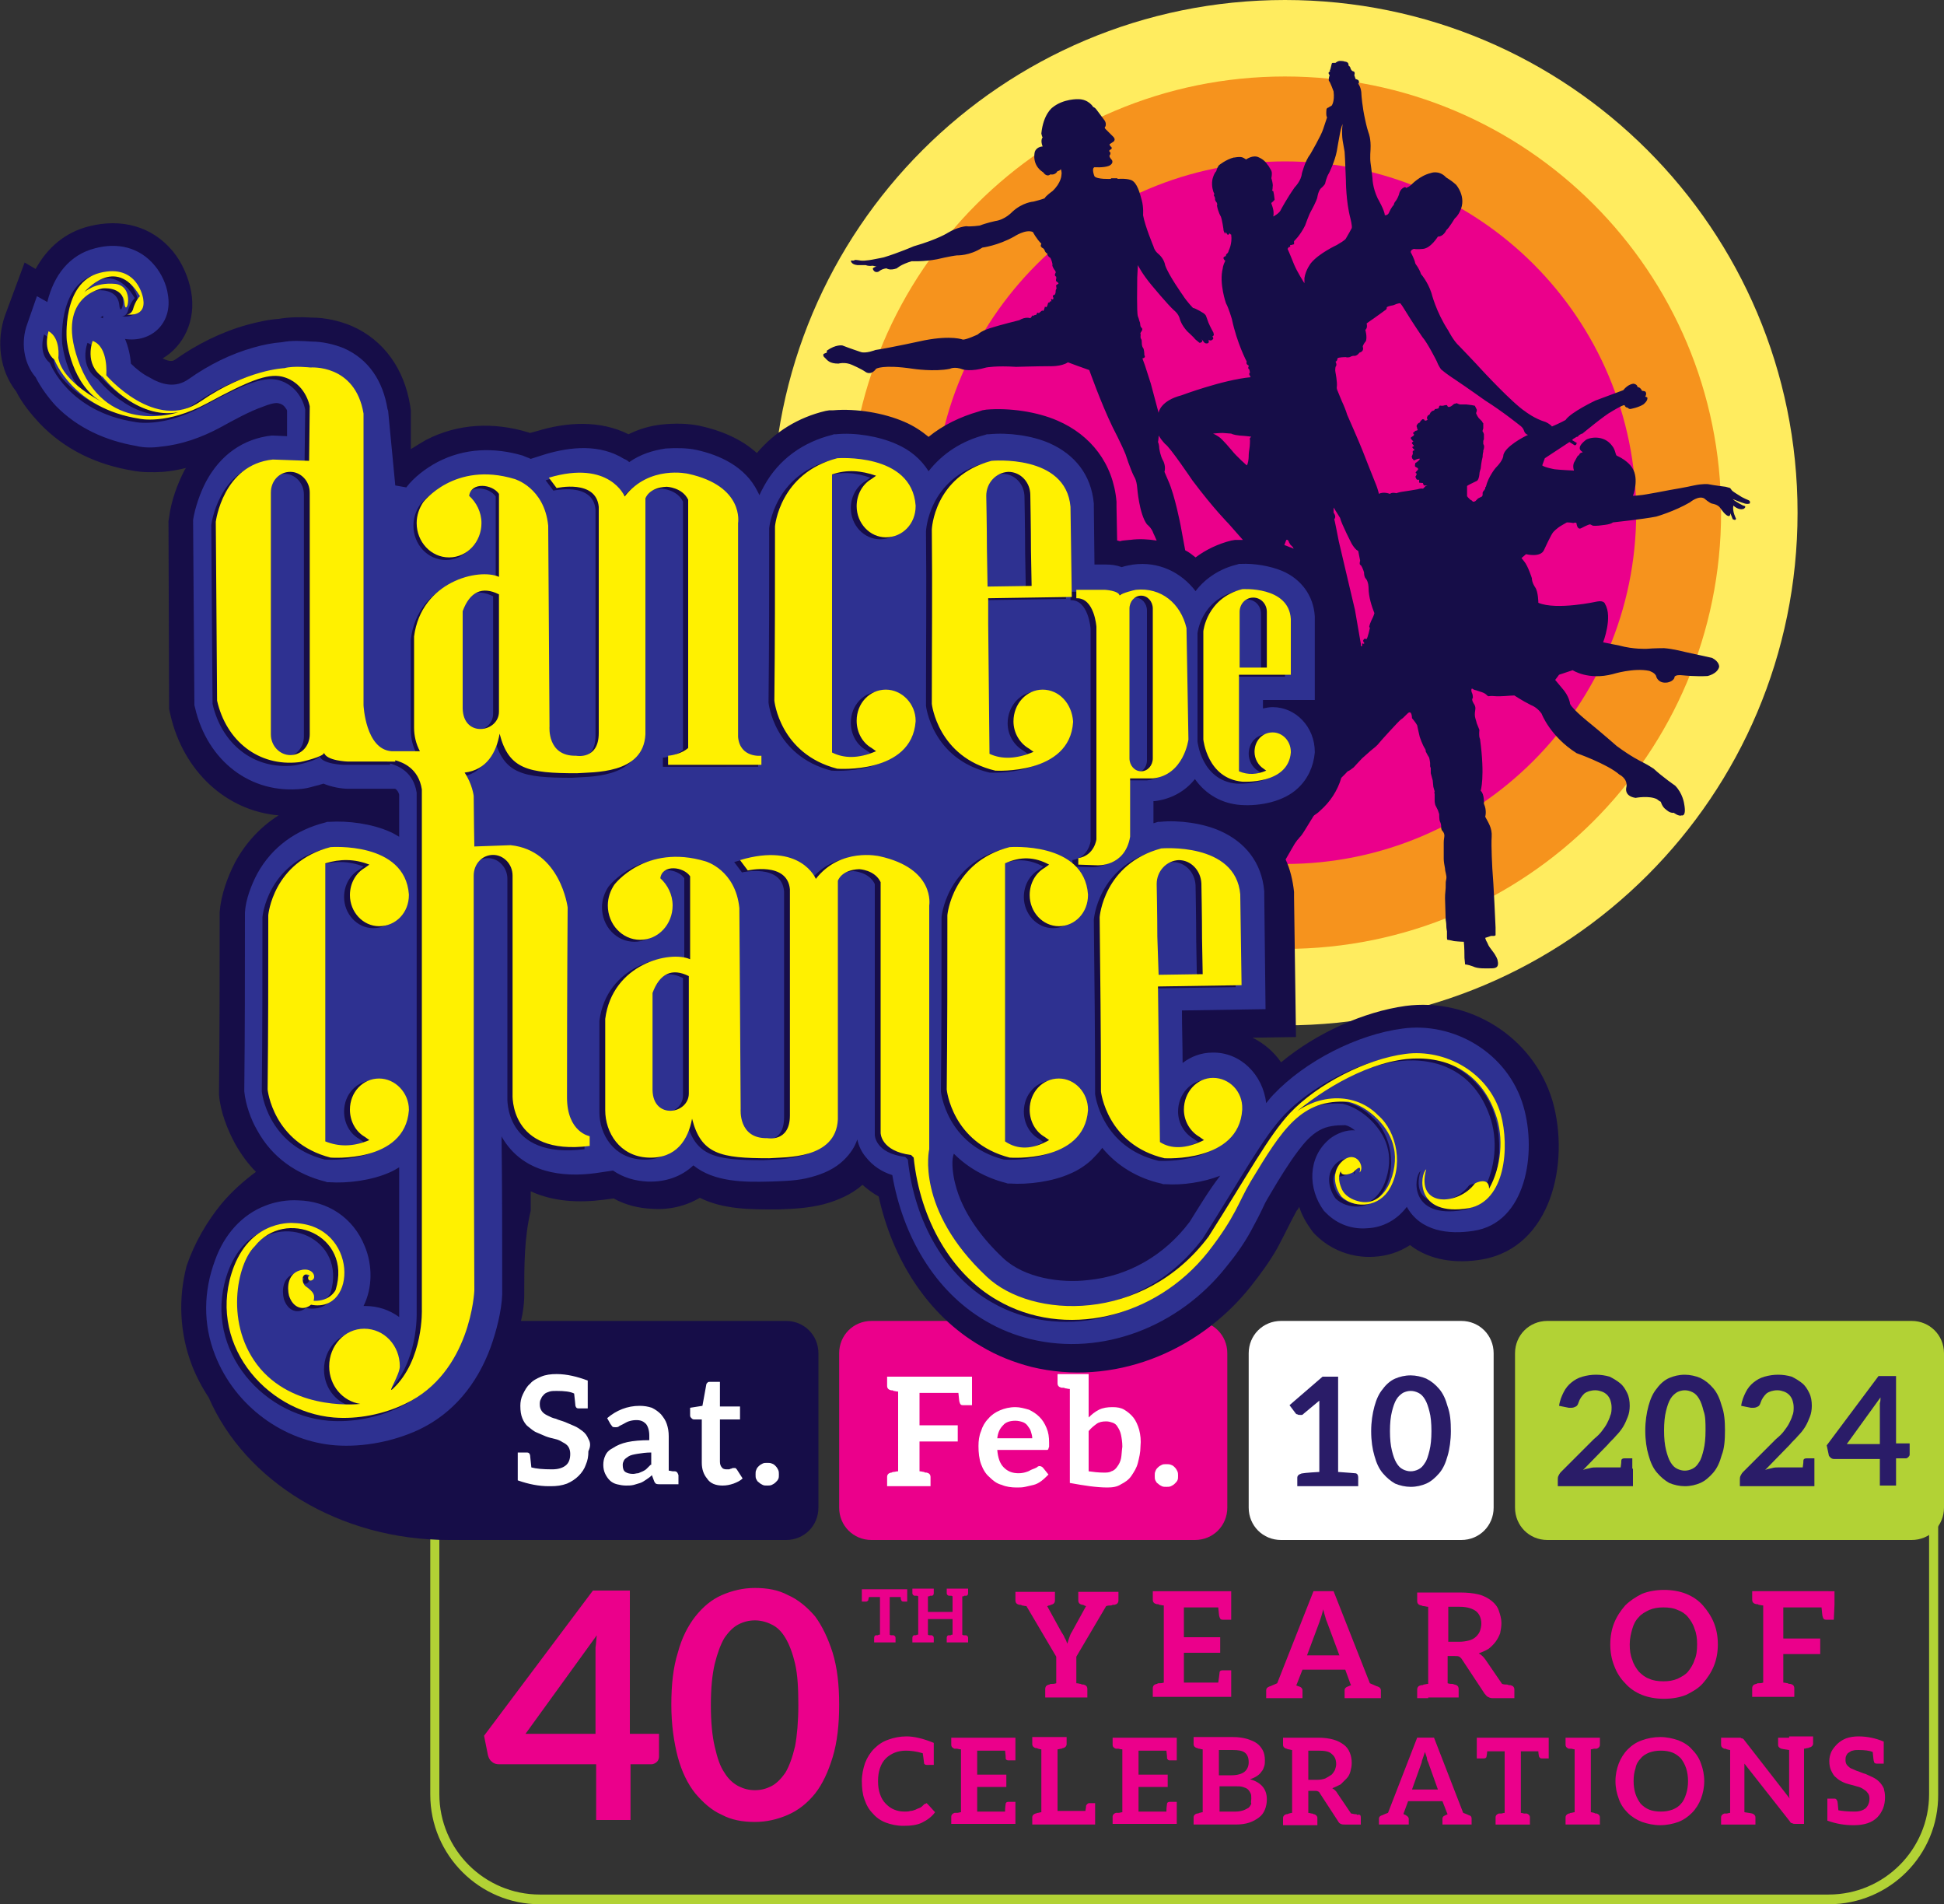 <?xml version="1.0" encoding="utf-8"?>
<!-- Generator: Adobe Illustrator 27.0.0, SVG Export Plug-In . SVG Version: 6.00 Build 0)  -->
<svg version="1.1" id="Layer_1" xmlns="http://www.w3.org/2000/svg" xmlns:xlink="http://www.w3.org/1999/xlink" x="0px" y="0px"
	 viewBox="0 0 300 293.8" style="enable-background:new 0 0 300 293.8;" xml:space="preserve">
<rect x="0" y="0" width="300" height="293.8" fill="#333333" stroke="none"/>
<style type="text/css">
	.st0{fill:#B2D235;}
	.st1{fill:#EB008B;}
	.st2{fill:#FFFFFF;}
	.st3{fill-rule:evenodd;clip-rule:evenodd;fill:#FFEC5F;}
	.st4{fill-rule:evenodd;clip-rule:evenodd;fill:#F6931D;}
	.st5{fill-rule:evenodd;clip-rule:evenodd;fill:#EB008B;}
	.st6{fill-rule:evenodd;clip-rule:evenodd;fill:#160D48;}
	.st7{fill-rule:evenodd;clip-rule:evenodd;fill:#2E3191;}
	.st8{fill:#160D48;}
	.st9{fill:#FFF100;}
	.st10{fill:#2A1C68;}
</style>
<g>
	<path class="st0" d="M282.2,293.8H83.3c-9.3,0-16.9-7.6-16.9-16.9V225h1.4v51.8c0,8.6,7,15.5,15.5,15.5h198.9
		c8.6,0,15.5-7,15.5-15.5v-46.9h1.4v46.9C299.2,286.2,291.6,293.8,282.2,293.8"/>
	<path class="st1" d="M134.5,203.8h49.9c2.8,0,5,2.2,5,5v23.8c0,2.8-2.2,5-5,5h-49.9c-2.8,0-5-2.2-5-5v-23.8
		C129.5,206,131.7,203.8,134.5,203.8"/>
	<path class="st2" d="M197.7,203.8h27.8c2.8,0,5,2.2,5,5v23.8c0,2.8-2.2,5-5,5h-27.8c-2.8,0-5-2.2-5-5v-23.8
		C192.7,206,194.9,203.8,197.7,203.8"/>
	<path class="st0" d="M300,208.8v23.8c0,2.8-2.2,5-5,5h-56.2c-2.8,0-5-2.2-5-5v-23.8c0-2.8,2.2-5,5-5H295
		C297.8,203.8,300,206,300,208.8"/>
	<path class="st3" d="M277.4,79.1c0,43.7-35.4,79.1-79.1,79.1c-43.7,0-79.1-35.4-79.1-79.1c0-43.7,35.4-79.1,79.1-79.1
		C242,0,277.4,35.4,277.4,79.1"/>
	<path class="st4" d="M265.6,79.1c0,37.2-30.1,67.3-67.3,67.3c-37.2,0-67.3-30.1-67.3-67.3c0-37.2,30.1-67.3,67.3-67.3
		C235.5,11.8,265.6,41.9,265.6,79.1"/>
	<path class="st5" d="M252.5,79.1c0,29.9-24.3,54.2-54.2,54.2c-29.9,0-54.2-24.3-54.2-54.2s24.3-54.2,54.2-54.2
		C228.3,24.9,252.5,49.1,252.5,79.1"/>
	<path class="st6" d="M235.8,67.1L235.8,67.1c-0.7,0.3-3.5,1.8-3.8,3.1c0,0,0.1,0.7-1.2,2c0,0-1.1,1.3-1.5,2.9c0,0-0.1,0-0.1,0.2
		l0,0.1l-0.2,0.3l-0.1,0.1l-0.1,0.2l0,0.2l0,0.1l0,0.1l-0.1,0.2l-0.2,0.1l-0.2,0.1l-0.2,0.1l-0.2,0.2l-0.1,0.1l-0.1,0.1l-0.2,0.1
		l-0.2,0l-0.2-0.2l-0.2-0.1l-0.1-0.1l-0.3-0.3c0,0,0-0.1-0.1-0.1c0-0.1,0-0.2,0-0.2s0-0.2,0-0.3c0-0.1,0-0.1,0-0.2
		c0-0.1,0-0.3,0-0.3l0-0.4c0,0,0-0.1,0-0.2c0-0.1,0.9-0.5,1.5-0.8c0,0,0.3-0.1,0.4-1c0-0.1,0-0.3,0.2-0.9c0,0,0.1-1.1,0.3-1.8
		c0,0,0-0.5,0.1-0.8l0-0.2c0,0,0.2-0.4,0.1-0.8l-0.1-0.2l0-0.4c0,0,0-0.2,0.1-0.3c0-0.1,0-0.1,0-0.1l0-0.2l0-0.2L229,67l-0.1-0.3
		c0,0-0.1-0.1-0.1-0.1c0-0.1,0-0.2,0-0.2l0.1-0.3c0,0,0-0.1,0-0.1c0-0.1,0-0.1,0-0.2c0-0.1,0-0.4,0-0.4l0-0.1l-0.1-0.1l-0.1-0.2
		l-0.1-0.1l-0.1-0.1l-0.2-0.2l-0.1-0.1l-0.2-0.3l-0.2-0.4l0-0.1l0.1-0.3l0-0.2l-0.1-0.2l-0.2-0.4l-0.5-0.1l-0.8-0.1l-0.1,0l-0.2,0
		l-0.3,0l-0.4,0l-0.3-0.1l-0.2-0.1l-0.3,0.1c0,0,0,0-0.1,0c-0.1,0.1,0,0-0.1,0.1c-0.1,0.1-0.4,0.3-0.4,0.3l-0.3,0.1
		c0,0-0.1,0-0.2-0.1c-0.1-0.2-0.1-0.2-0.1-0.2s-0.1,0-0.2,0c-0.1,0-0.4,0.1-0.4,0.1l-0.4,0c0,0,0-0.1-0.1,0c-0.1,0-0.1,0.1-0.1,0.1
		L222,63c0,0-0.3,0.1-0.4,0.1c-0.1,0-0.1,0-0.1,0s-0.1,0-0.1,0.1c0,0.1-0.3,0.2-0.3,0.2l-0.1,0c0,0,0,0-0.1,0.1
		c0,0.1-0.2,0.2-0.2,0.2s0,0.1,0,0.1c0,0.1-0.3,0.3-0.3,0.3s0-0.1-0.1,0.1c-0.1,0.2-0.1,0.3-0.1,0.4c0,0,0.1,0,0.1,0.1
		c0,0.2-0.4,0.2-0.4,0.2l-0.1-0.1c0,0,0-0.1-0.1-0.1c-0.1,0-0.2-0.1-0.3,0.1c-0.2,0.2-0.1,0-0.2,0.2c-0.1,0.2-0.1,0.2-0.1,0.2
		s-0.2,0-0.4,0.3c-0.2,0.3,0,0.4,0,0.6c0,0.2,0.2,0.2,0,0.3c-0.2,0.1-0.3,0-0.4,0.2c-0.2,0.2-0.3,0.1-0.2,0.3
		c0.1,0.2,0.1-0.1,0.1,0.2c0,0.2-0.5,0.3-0.5,0.5c0.1,0.2,0.3,0.4,0.4,0.5c0,0.1-0.3,0.1-0.2,0.3c0.1,0.2,0.2,0.2,0.3,0.4
		c0,0.1-0.4,0.1-0.2,0.3c0.2,0.3,0.4,0.2,0.2,0.4c-0.2,0.2-0.1-0.2-0.2,0.2c0,0.4,0.1,0,0,0.4c-0.1,0.3-0.2,0.3-0.1,0.5
		c0.1,0.2-0.1,0,0.1,0.2c0.2,0.2,0.1,0.2,0.2,0.2c0.1,0-0.3,0.2,0.1,0c0.4-0.2,0.8-0.3,0.8-0.2c0,0.2-0.6,0.6-0.6,0.6
		s-0.1,0-0.1,0.1c0,0.1-0.1,0.4,0,0.5c0.1,0.1,0.6,0.2,0.4,0.5c-0.2,0.2-0.1,0.1-0.2,0.2c-0.1,0.2-0.2,0.1-0.1,0.3
		c0.1,0.2,0.2-0.2,0.1,0.2c-0.1,0.4-0.3,0.3-0.1,0.5c0.1,0.2,0,0.2,0.2,0.3c0.2,0.1,0.4-0.1,0.3,0.1c0,0.2,0,0.4,0,0.4
		s0.1-0.1,0.2,0c0.1,0,0,0,0.2,0c0.2,0.1,0.2-0.1,0.2,0.1c0.1,0.1,0,0.2,0.1,0.2c0.1,0.1-0.2,0.1,0.2,0.1c0.4,0,0.4,0,0.4,0L220,75
		l-0.4,0.4c0,0-0.3-0.1-0.9,0.1c0,0-1.7,0.3-2.5,0.4c0,0-0.5,0.1-0.7,0.2c0,0-0.7-0.2-1,0.1c0,0-1-0.4-1.7,0l0,0l0,0
		c-0.2-0.8-0.4-1.3-0.4-1.3c-0.3-0.7-2.1-5.3-2.1-5.3c-0.5-1.3-2.4-5.6-2.4-5.6c-0.2-0.7-0.6-1.6-0.6-1.6c-0.2-0.4-0.8-1.9-0.8-1.9
		c-0.3-0.6-0.2-0.8-0.2-0.8c0.1-0.7-0.2-2.2-0.2-2.2c-0.1-0.4,0-0.9,0-0.9c0.3-0.3,0-0.8,0-0.8c0.3-0.1,0.3-0.5,0.3-0.5
		c0.1-0.2,1.3-0.2,1.3-0.2c0.2,0.1,0.6,0,0.6,0c0.3-0.2,0.6-0.2,0.6-0.2c0.5,0.1,0.9-0.5,0.9-0.5c0.8-0.2,0.5-0.9,0.5-0.9
		c0-0.3,0.5-0.9,0.5-0.9c0.2-0.7-0.1-1.7-0.1-1.7c0.4-0.3,0.2-1,0.2-1c0.4-0.3,1-0.7,1-0.7c1-0.7,1.8-1.3,1.8-1.3
		c0.4-0.2,0.3-0.5,0.3-0.5c0.3-0.2,1-0.3,1-0.3c0.9-0.4,1.1-0.3,1.1-0.3c0.2,0.2,0.8,1.2,0.8,1.2c1.1,1.8,2.6,4,2.6,4
		c0.8,0.9,2.2,3.7,2.2,3.7c0.3,0.8,0.7,1.3,0.7,1.3c0.8,0.7,2.2,1.6,2.2,1.6c1.8,1.2,4.6,3.2,4.6,3.2c2.7,1.7,5.3,3.8,5.3,3.8
		c0.6,0.4,0.7,0.9,0.7,0.9C235.3,66.8,235.5,67,235.8,67.1 M212.1,94.6L212.1,94.6c-0.1,0.4-0.3,0.8-0.5,1.2c0,0-0.3,0.7-0.3,0.9
		l0.1,0.2c0,0-0.3,1.4-0.5,1.7c0,0-0.3-0.1-0.4,0c-0.1,0.2-0.2,0.2-0.1,0.4c0.1,0.2,0.2,0.2,0.1,0.3c-0.2,0.1-0.3-0.2-0.3,0.1
		c0,0.3,0,0.3,0,0.3c-0.1,0-0.2,0-0.2-0.1v0l0-0.2c0,0,0-0.1,0-0.1l0,0l-0.4-2.3l-0.5-2.9l-0.9-3.8l-1.6-6.8c-0.2-1.1-0.6-3-0.6-3
		l-0.1-0.4c0.4-0.4-0.1-1-0.1-1l0-0.8c0.3,0.5,1,1.6,1,1.6c0.2,0.9,1.8,4,1.8,4c0.6,1,1,1.1,1,1.1l0.1,0.5c0.1,0.5,0.2,1,0.2,1
		c-0.2,0.7,0.1,0.7,0.1,0.7c0.3,0.4,0.5,1.1,0.5,1.1c0,0.8,0.3,1,0.3,1c0.4,0.5,0.4,1.4,0.4,1.4C211.2,92.1,211.7,93.6,212.1,94.6z
		 M208.4,103L208.4,103L208.4,103L208.4,103L208.4,103z M192.9,67.9L192.9,67.9c0,0,0,0.9-0.1,1.4c0,0-0.1,0.6-0.1,1c0,0,0,0,0,0.1
		c0,0.4-0.1,1.2-0.3,1.4c0,0-1.6-1.4-2.3-2.3c0,0-1.5-1.8-2-2.1c0,0-0.6-0.4-0.9-0.5c0,0,0.9-0.1,1.5-0.1l1.3,0.1
		c0,0,0.3,0.2,1.3,0.3c0,0,1.6,0.1,1.8,0.2C192.9,67.5,192.8,67.7,192.9,67.9z M198.2,84.1c0.4,0.1,0.7,0.3,1.1,0.4
		c0.1,0.1,0.3,0.1,0.4,0.2l-0.1-0.1l-0.1-0.2l-0.2-0.2l-0.2-0.2l-0.1-0.2c0,0-0.1-0.1-0.1-0.2c0,0-0.1-0.2-0.1-0.2l-0.1-0.1l-0.1,0
		l-0.1,0L198.2,84.1z M182.9,84.9c0.6,0.3,1.1,0.7,1.6,1.1c1.6-1.2,3.5-2.1,5.5-2.6l0.6-0.1l0.6,0c0.2,0,0.4,0,0.6,0l-2.2-2.5
		c0,0-2.3-2.3-5.6-6.7c0,0-3.5-5.2-4.2-5.6c0,0-0.5-0.5-1-1.3c0,0.6-0.1,1-0.1,1c0.2,0.4,0.2,1,0.2,1c0.2,1.2,0.5,1.7,0.5,1.7
		c0.6,1,0.3,1.9,0.3,1.9l0.6,1.4c1,2.2,1.9,6.9,1.9,6.9C182.4,82.3,182.7,83.7,182.9,84.9z M80.9,199.5v0.2l0,0.2
		c0,1.3-0.2,2.6-0.5,3.9h40.9c2.8,0,5,2.2,5,5v23.8c0,2.8-2.2,5-5,5H69.3c-17,0-31.5-9.1-37.1-22c-1-1.5-1.9-3.2-2.6-5
		c-1.9-5-2.1-10.3-0.8-15.3c1.2-3.5,3.1-6.8,5.4-9.6c1.6-1.9,3.4-3.5,5.3-4.9c-1.2-1.2-2.3-2.7-3.2-4.3c-1.2-2.2-2.3-5-2.5-7.6
		l0-0.4l0-0.4c0.1-8.9,0.1-17.9,0.1-26.8V141l0-0.3c0.2-2.6,1.2-5.4,2.4-7.7c1.7-3.1,4-5.5,6.7-7.2c-8.1-0.7-14.7-6.8-16.7-15.5
		l-0.2-0.9L26,80.4l0.1-0.6c0.3-2.5,1.3-5.2,2.4-7.3c0.1-0.1,0.1-0.2,0.2-0.3c-1.2,0.3-2.4,0.5-3.5,0.6c-1.6,0.1-3.3,0.1-4.8-0.2
		C15,71.7,10,69.4,6.1,65.3c-1.3-1.4-2.7-3.1-3.6-4.9c-2.6-3.3-3.1-7.9-1.7-11.8l3-8.1l1.7,1c1.8-3.3,4.6-5.7,8.3-6.6
		c4.8-1.2,9.6-0.1,12.9,3.9c1.4,1.7,2.4,4,2.8,6.2c0.8,4.5-1.2,8.4-4.4,10.3c0.6,0.3,1.4,0.6,1.9,0.2c3.4-2.4,7.2-4.3,11.2-5.4
		c1.5-0.4,3.2-0.8,4.8-0.9c1.7-0.3,3.5-0.3,5.1-0.2c2.1,0,4.3,0.5,6.2,1.3c5,2.2,8.1,6.7,9,12.3l0.1,0.7v6c0.8-0.5,1.6-1,2.3-1.4
		c5-2.6,10.5-2.8,15.8-1.2c0.1,0,0.2,0.1,0.3,0.1l1.1-0.3c4.6-1.4,9.7-1.7,14.1,0.5c1.6-0.8,3.3-1.3,5.1-1.5c1.9-0.2,4-0.2,5.9,0.2
		c3.2,0.7,6.4,2,8.8,4.2c2.8-3.3,6.4-5.5,10.6-6.5l0.6-0.1l0.6,0c3.5-0.3,7.8,0.4,11,1.8c1.4,0.6,2.6,1.4,3.7,2.3
		c2.2-1.8,4.9-3.1,7.7-3.9l0.6-0.2l0.6-0.1c3.5-0.3,7.8,0.3,11,1.7c5.1,2.2,8.6,6.6,9.1,12.5l0,0.4v0.4l0.1,5.2
		c0.2,0,0.3,0.1,0.5,0.1c0.2-0.1,0.4-0.1,1.4-0.2l0.1,0c1.4-0.2,2.8-0.1,4.1,0.1c-0.3-0.7-0.5-1.1-0.5-1.1c-0.3-0.9-1-1.4-1-1.4
		c-1.2-1.6-1.5-5.6-1.5-5.6c-0.1-1.3-0.5-1.8-0.5-1.8c-0.6-1.2-1.3-3.4-1.3-3.4c-0.6-1.5-2-4.2-2-4.2c-1.8-3.7-3.6-8.8-3.6-8.8
		c-0.9-0.3-3.3-1.2-3.3-1.2c-1,0.7-2.9,0.6-2.9,0.6c-1.7,0-5.1,0.1-5.1,0.1c-3.1-0.2-4.6,0.1-4.6,0.1c-2.4,0.7-3.6,0.3-3.6,0.3
		c-1.3-0.5-2-0.1-2-0.1c-2.4,0.5-5.7,0-5.7,0c-4.7-0.7-5.7,0-5.7,0c-0.8,1.1-1.6,0.5-1.6,0.5c-0.7-0.5-2.1-1.1-2.1-1.1
		c-1.1-0.5-2.1-0.2-2.1-0.2c-1.4,0-1.7-0.5-2.1-0.9c-0.4-0.3-0.2-0.6-0.2-0.6l0.5-0.2l0-0.3c1.4-1,2.4-0.8,2.4-0.8
		c1,0.4,2.8,1,2.8,1c0.8,0.3,2.3-0.3,2.3-0.3c2.1-0.3,7.6-1.5,7.6-1.5c4.2-0.8,5.9-0.1,5.9-0.1c0.6,0,2.3-0.8,2.3-0.8
		c0.6-0.6,2-1,2-1c1.2-0.4,4.4-1.2,4.4-1.2c1-0.6,1.7-0.3,1.7-0.3s0.2-0.2,0.3-0.4c0.2-0.2-0.1,0.2,0.2,0c0.3-0.2,0.4,0,0.5-0.3
		c0.1-0.3,0.1-0.1,0.3-0.1c0.1,0,0,0,0.4-0.3c0.4-0.3,0.1,0,0.2,0c0.1,0,0.2-0.1,0.3-0.5c0.1-0.4,0.1-0.1,0.2-0.1
		c0.1,0,0.2-0.1,0.3-0.5c0.1-0.4,0.2-0.1,0.3-0.3c0.1-0.3,0.1,0,0.2-0.1c0.1-0.1,0-0.1,0-0.3c0-0.2,0.1,0,0.2,0
		c0.2,0,0.2-0.2,0.1-0.4c-0.1-0.2,0.1-0.3,0.2-0.3c0.1,0,0.2-0.3,0.2-0.4c0-0.1,0-0.4,0.1-0.5c0.1-0.1,0-0.2,0-0.4
		c-0.1-0.2,0.1-0.3,0.3-0.4c0.2-0.1-0.3-0.4-0.3-0.4c-0.1-0.2,0-0.4,0-0.4c0-0.3,0-0.3,0-0.3c-0.4-0.2-0.1-0.6-0.1-0.6
		c0.1-0.2-0.2-0.5-0.2-0.5c-0.2-0.3-0.3-0.6-0.3-0.6c0.1-0.4-0.3-1.2-0.3-1.2c-0.5-0.3-0.5-0.7-0.5-0.7c-0.3-0.1-0.4-0.5-0.4-0.5
		c-0.2-0.4-0.5-0.4-0.5-0.4s0.2,0,0-0.1c-0.2-0.1,0-0.5,0-0.5c-0.8-0.8-1.3-1.8-1.3-1.8c-1.1-0.5-2.9,0.7-2.9,0.7
		c-2.5,1.4-4.9,1.7-4.9,1.7c-2,1.3-3.9,1.2-3.9,1.2c-1,0.1-3.1,0.6-3.1,0.6c-2.1,0.4-3.9,0.3-3.9,0.3c-1.7,0.5-2.3,1.1-2.3,1.1
		c-1.1,0.4-1.6,0-1.6,0c-0.8,0.1-1.2,0.5-1.2,0.5c-0.7,0.3-0.9-0.4-0.9-0.4c-0.1-0.2,0.6-0.4,0.6-0.4l-0.2,0
		c-0.3-0.1-0.5-0.1-0.5-0.1c-0.6,0.1-1-0.1-1-0.1c-0.4,0-1.3,0-1.3,0c-1-0.1-1-0.7-1-0.7l0.5,0c0,0,0.1-0.1,0.1-0.1
		c0.4,0,0.9,0.1,0.9,0.1c0.7,0.1,2.1-0.2,2.1-0.2c0.6-0.1,1.5-0.3,1.5-0.3C138.7,39,141,38,141,38c3.8-1.1,5.3-2.1,5.3-2.1
		c1.5-0.9,2.8-1,2.8-1c0.7,0.1,2.1-0.1,2.1-0.1c1-0.4,2.4-0.7,2.4-0.7c1.5-0.2,2.6-1.4,2.6-1.4c1.6-1.5,3.3-1.6,3.3-1.6
		c1.2-0.3,1.7-0.5,1.7-0.5c0.2-0.4,1.2-1.1,1.2-1.1c1.4-1.3,1.4-2.5,1.4-2.5c0.1-0.5-0.1-0.9-0.1-0.9c-0.2,0.3-0.5,0.3-0.5,0.3
		c-0.4,0.7-1.1,0.5-1.1,0.5c-0.6,0.5-1.1-0.3-1.1-0.3c-1.9-1.2-1.3-3.2-1.3-3.2c0.3-0.8,1.2-0.8,1.2-0.8c-0.4-1,0-1.4,0-1.4
		c-0.1-0.1-0.2-0.6-0.2-0.6c0.3-3,1.7-4,1.7-4c1.7-1.4,4-1.3,4-1.3c1.6,0,2.3,1.2,2.3,1.2c0.3,0.1,0.5,0.4,0.5,0.4
		c0.3,0.4,1.2,1.6,1.2,1.6c0.4,0.5,0.2,1,0.2,1c-0.3,0.2,0.1,0.5,0.1,0.5l1.1,1.1c0.4,0.4,0.1,0.7,0.1,0.7c-0.1,0.1-0.6,0.4-0.6,0.4
		c-0.2,0.1,0.1,0.4,0.1,0.4c0.3,0.2,0.1,0.4,0.1,0.4c-0.2,0.1-0.3,0.2-0.3,0.2l0,0.2c0.3,0.1,0.1,0.5,0.1,0.5
		c-0.3,0.2,0.3,0.8,0.3,0.8c0.3,0.6-0.5,0.9-0.5,0.9c-0.8,0.3-2.2,0.2-2.2,0.2c-0.5,0.2,0,1.4,0,1.4c0.4,0.5,2.5,0.4,2.5,0.4
		l0.1-0.1l0.9,0l0.1,0.1c1.5-0.1,2.1,0.2,2.1,0.2c0.9,0.4,1.3,2,1.6,3.1c0.3,1.1,0.2,2.3,0.2,2.3c0.3,1.7,1.6,4.8,1.6,4.8
		c0.2,0.8,0.8,1.2,0.8,1.2c0.9,0.8,1,1.7,1,1.7c0.5,1.5,2.7,4.6,2.7,4.6c0.7,1.1,1.6,2,1.6,2c0.5,0.1,1.6,0.8,1.6,0.8
		c0.3,0.2,0.4,0.4,0.4,0.4l0.4,1.1c0.2,0.5,0.8,1.6,0.8,1.6s-0.1-0.2,0,0.1c0.1,0.3-0.2,0.4-0.2,0.4c0.3,0.4,0,0.5,0,0.5
		c-0.3,0.3-0.6,0-0.6,0c0.1,0.2,0,0.5,0,0.5c-0.3,0.2-0.6,0-0.6,0l-0.5-0.6c0.3,0.4,0,0.5,0,0.5c-0.3,0.2-0.4,0-0.4,0
		s-0.5-0.4-0.6-0.5c0-0.1-1.2-1.2-1.2-1.2c-0.9-1-1.1-1.8-1.1-1.8c-0.2-0.9-0.9-1.4-0.9-1.4c-1-0.9-3.4-3.8-3.4-3.8
		c-1.6-1.9-2.2-3.2-2.2-3.2l-0.1,1.9c0,1.3-0.1,5.4,0.1,6c0.2,0.5,0.2,0.7,0.3,0.9c0.1,0.2,0,0.7,0.3,0.9c0.3,0.3-0.3,0.7-0.2,0.9
		c0.1,0.2-0.1,0.5,0.1,0.8c0.2,0.3,0,0.6,0.2,1.2c0.3,0.6,0.1,0,0.2,0.4c0.1,0.4,0.1,0.9,0.1,0.9c0.3,0.4-0.3,0.5-0.3,0.5l0.4,1.1
		l0.9,2.8l1.2,4.5c0-0.2,0.4-1.9,3.5-2.7c0,0,6.4-2.4,10.7-2.8l-0.2-0.4c0,0-0.1-0.2,0.1-0.3l0,0l-0.1-0.5c0,0-0.3-0.1-0.1-0.5
		l0-0.1c0,0-0.5-0.2-0.3-0.6c0,0-1.5-2.8-2.3-6.6c0,0-0.5-1.7-0.9-2.4c0,0-1.1-3.1-0.5-5.4c0,0,0-0.4,0.4-1.2c0,0-0.2,0-0.3-0.4
		c0,0,0-0.2,0.4-0.3c0,0-0.1-0.2,0.2-0.4c0,0,0.2-0.2,0.2-0.4c0,0,0.6-1.1,0.4-2.5c0,0-0.1-0.1-0.1,0c0,0-0.1-0.4-0.3,0
		c0,0-0.2,0.1-0.3-0.2c0,0-0.3-0.4-0.2,0.1c0,0-0.3-0.3-0.3-0.8c0,0-0.2-1.4-0.4-1.9c0,0-0.4-0.6-0.6-1.7c0,0,0.1,0,0-0.4
		c0,0-0.3-0.3-0.3-0.6c0,0,0.1-0.1-0.2-0.6c0,0,0.2-0.1,0-0.4c0,0-0.4-0.9-0.2-2c0,0,0.2-0.9,0.6-1.3c0,0,0.1-0.5,0.4-0.9
		c0,0,1.1-0.9,2.3-1.2l0.1,0c1.2-0.2,1.3,0,1.8,0.3c0,0,1.1-0.8,2-0.3c0,0,0.8,0.3,1.3,1.1c0,0,0,0.1,0.1,0.1c0.5,0.9,0.7,0.8,0.5,2
		c0,0,0.3,0.9,0.2,1.3c0,0,0,0.5-0.1,0.6l0.2,0.1l0.1,0.5l0.1,0.8c0,0-0.1,0.2-0.5,0.5l0,0.1c0,0,0.2,0.5,0.3,1c0,0,0.1,0.5,0,1
		c0,0,1-0.5,1.2-1.1c0,0,0.9-1.7,2.1-3.4c0,0,1-1,1.1-2.1c0,0,0.5-2,1.3-3c0,0,1.7-2.9,2-3.9l0.6-1.8c0,0-0.2-0.1-0.1-1.2
		c0,0,0-0.1,0.1-0.2c0,0,0.1-0.1,0.2-0.1c0,0,0.1-0.1,0.5-0.3c0,0,0.5-0.6,0.3-2.2c0,0-0.5-1.4-0.7-1.6c0,0-0.1,0,0-0.6l0.1-0.3
		c0,0-0.3-0.3-0.1-0.5l0.2-0.1c0,0-0.2,0,0-0.3l0.2-0.8c0,0,0-0.2,0.2-0.2l0.4,0c0,0,0.3-0.3,0.7-0.3c0,0,0.6,0,0.7,0.1
		c0,0,0.7,0,0.6,0.6c0,0,0.3,0.2,0.3,0.4c0,0,0.1,0.4,0.4,0.5c0,0,0.4,0,0.2,0.6l0.2,0.6c0,0,0.1,0,0.3,0.1c0,0,0.3,0.1,0.2,0.5
		l-0.1,0.1c0,0,0.5,0.6,0.5,1.7c0,0,0.1,1.8,0.6,4c0,0,0.2,1,0.5,1.9c0,0,0.4,0.9,0.3,2.6c0,0-0.1,1.2,0,2c0,0,0.2,1.4,0.3,2.4
		c0,0,0,1.4,0.8,3.1c0,0,1.1,1.9,1.1,2.6c0,0,0.5,0.1,0.7-0.5c0,0,0.3-0.7,0.7-1.1c0,0,0-0.3,0.3-0.6c0,0,0.3-0.4,0.5-1
		c0,0,0.1-0.8,0.8-1.1c0,0,0.2-0.1,0.3,0.1c0,0,0.5-0.2,0.8-0.5c0,0,1.3-1.4,3-1.8c0,0,1.2-0.5,2.3,0.6c0,0.1,0.6,0.3,1.6,1.2
		c0,0,1.7,1.9,0.6,4.1c0,0-0.3,0.7-0.8,1.1c0,0-0.9,1.5-1.3,1.8c0,0-0.4,1-1.3,1c0,0-1.1,1.8-2.3,1.9c0,0-0.9,0.1-1.4,0
		c0,0-0.5,0.1-0.5,0.5c0,0,0.6,1.1,0.7,1.7l0.1,0.2c0,0,0.5,0.6,0.8,1.5c0,0,1,1.1,1.6,2.9c0,0,0.7,2.9,2.6,5.8c0,0,0.8,1.6,1.7,2.4
		c0,0,2.6,2.7,3.4,3.6c0,0,4.8,5.2,6.8,6.5c0,0,1.4,1.1,3.1,1.6c0,0,0.7,0.3,1,0.7l0,0h0c1.2-0.5,2.1-1,2.1-1c0.8-1.2,4.6-3,4.6-3
		c1.9-0.7,4.3-1.6,4.3-1.6c0.8-1,1.6-1,1.6-1c0.6,0.1,0.6,0.5,0.6,0.5l0.3,0.1c0.3,0.2,0.4,0.5,0.4,0.5c0.2,0,0.5,0.1,0.5,0.1
		c0.3,0.3,0,0.8,0,0.8l0.3,0.1c0.2,0.5-0.6,1.1-0.6,1.1c-0.8,0.5-2,0.7-2,0.7c-0.3,0-0.4-0.2-0.4-0.2c-0.4,0-0.5-0.4-0.5-0.4
		c-0.4,0-2,1-2,1c-1,0.5-4.5,3.4-4.5,3.4c-0.2,0-0.4,0.2-0.6,0.3c0,0.1-0.1,0.2-0.3,0.2h0c-0.3,0.2-0.5,0.3-0.5,0.3l-0.2,0.2
		c0.2,0.1,0.3,0.2,0.5,0.3l0.3,0.2l-0.1,0c0,0,0,0.3-0.3,0.3c0,0-0.3-0.2-0.8-0.5l0,0l-3.8,2.5c-0.1,0.3-0.4,1.1-0.4,1.1
		c0.3,0.3,1.9,0.6,1.9,0.6c0.8,0.1,3,0.2,3,0.2c-0.3-0.9,0.1-1.4,0.1-1.4c0.2-0.4,0.5-0.9,0.5-0.9c0.3,0,0.1-0.4,0.7-0.5
		c0.3-0.1-1.4-0.4,0.5-1.9c0.5-0.4,2.8-0.9,4.1,0.9c0.5,0.6,0.5,1.4,0.7,1.5c1.8,0.8,2.4,1.9,2.4,1.9c1.1,1.7,0.1,4.3,0.1,4.3
		c0.3,0,1.1-0.1,1.1-0.1c0.5,0,4.6-0.8,4.6-0.8c2.4-0.4,3.7-0.7,3.7-0.7c1.4-0.3,2.2-0.2,2.2-0.2c1,0.2,2.7,0.4,2.7,0.4
		c0.4,0.1,0.7,0.2,0.7,0.2l0.3,0.4c0.2,0.2,1.2,0.8,1.2,0.8c0.4,0.3,1.4,0.7,1.4,0.7c0.3,0.2,0.1,0.5,0.1,0.5c-0.4,0.1-0.7,0-0.7,0
		c-0.7-0.2-1.9-0.7-1.9-0.7c0.4,0.4,1.6,1,1.6,1c0.7,0.1,0.1,0.5,0.1,0.5c-0.8,0.3-1.6-0.5-1.6-0.5c-0.2,0.9,0.4,2,0.4,2
		c0,0.4-0.5,0.1-0.5,0.1l-0.4-1c0.1,0.3-0.1,0.5-0.1,0.5c-0.5,0.2-1.4-1.2-1.4-1.2c-0.4-0.6-1.3-0.7-1.3-0.7
		c-0.4-0.1-1.2-0.8-1.2-0.8c-0.9-0.5-2.2,0.6-2.2,0.6c-2.4,1.4-5.2,2.2-5.2,2.2c-2,0.4-6.7,0.9-6.7,0.9c-0.3,0.3-1.4,0.4-1.4,0.4
		c-1.3,0.2-1.7,0.1-1.7,0.1l-0.4-0.2c-0.3,0-1.4,0.6-1.4,0.6c-0.6,0.3-0.7-0.7-0.7-0.7c0-0.3-0.5-0.1-0.5-0.1c-0.4-0.1-1-0.1-1-0.1
		l-0.7,0.4c-0.9,0.5-1.4,1.1-1.4,1.1c-0.3,0.3-1.4,2.7-1.4,2.7c-0.5,1.3-2.8,0.7-2.8,0.7l-0.7,0.6l0.4,0.5c0.6,0.7,1.2,2.6,1.2,2.6
		c0,0.7,0.5,1.4,0.5,1.4c0.5,0.7,0.5,2.4,0.5,2.4c2.8,1.2,9.1-0.2,9.1-0.2c1.1-0.2,1.2,0.4,1.2,0.4c1.2,2-0.3,5.9-0.3,5.9l2.5,0.5
		c2.2,0.6,4.2,0.5,4.2,0.5c1.2-0.1,2.7-0.1,2.7-0.1c1.4,0.1,3.3,0.6,3.3,0.6c1.8,0.4,4.1,0.9,4.1,0.9c1.2,0.6,1.1,1.4,1.1,1.4
		c-0.3,1.1-1.8,1.4-1.8,1.4c-1.8,0.1-3.7-0.1-3.7-0.1c-1.6-0.2-1.4,0.4-1.4,0.4c-0.3,0.6-1.1,0.7-1.1,0.7c-1.4,0.2-1.7-0.9-1.7-0.9
		c-0.1-0.6-1.1-0.9-1.1-0.9c-2.4-0.5-5.6,0.5-5.6,0.5c-3.8,1-6.2-0.6-6.2-0.6l-2.1,0.7l-0.6,0.8l1,1.2c1.2,1.3,1.3,2.5,1.3,2.5
		c0.4,0.9,3.2,3.1,3.2,3.1c1.6,1.3,4,3.4,4,3.4c2.3,1.7,3.8,2.4,3.8,2.4c1,0.5,1.9,1.1,1.9,1.1c1.4,1.3,3.3,2.6,3.3,2.6
		c1.2,1.2,1.4,2.8,1.4,2.8c0.4,2.1-0.4,1.8-0.4,1.8c-0.4,0.2-1.2-0.4-1.2-0.4c-0.6,0.1-1.2-0.5-1.2-0.5c-0.6-0.4-0.8-1.2-0.8-1.2
		c-0.1,0-0.6-0.4-0.6-0.4c-1.2-0.6-3.3-0.2-3.3-0.2c-1.9-0.3-1.4-1.7-1.4-1.7c0.2-1.3-1.1-1.9-1.1-1.9c-1.8-1.6-6.6-3.3-6.6-3.3
		c-4.1-2.6-5.4-6.1-5.4-6.1c-0.7-1-1.6-1.3-1.6-1.3c-1.4-0.7-2.6-1.5-2.6-1.5c-0.7,0-2.1,0.2-3.1,0.1c-1-0.1-0.8,0.2-1.2-0.2
		c-0.4-0.4-1.1-0.5-1.6-0.7c-0.6-0.1-0.6-0.4-0.7-0.2c-0.1,0.2,0,0.5,0.1,0.7c0.1,0.2,0.1,0.7,0.1,0.7s-0.3,0.1,0.1,0.8
		c0.5,0.7,0.2,1,0.2,1.7c0,0.6,0.2,0.9,0.3,1.4c0.2,0.5,0.4,1,0.4,1c-0.1,1.2,0.1,1.4,0.1,1.4c0.8,5.9,0.1,8,0.1,8
		c0.6,0.5,0.5,2,0.5,2c0.5,1.1,0.2,2,0.2,2c0.4,0.8,1.1,1.7,1,3.1c-0.1,1.4,0.1,4.9,0.1,4.9c0.2,2.2,0.5,9.1,0.5,9.1l0,1.2l-0.2,0.1
		l-0.5,0l-0.6,0.2l-0.3,0.1c0,0,0.1,0.4,0.3,0.7c0.2,0.4,0.1,0.4,0.8,1.3c0.7,0.9,0.8,1.4,0.8,1.4c0.3,1.2-0.3,1.3-1,1.3
		c-0.7,0-2,0.1-2.8-0.3c-0.8-0.3-1.2-0.3-1.2-0.3l-0.1-1c0-1.8-0.1-2.5-0.1-2.5c-0.5,0-1.5-0.1-1.5-0.1s-0.8-0.2-1-0.2
		c-0.1,0-0.1-0.3-0.1-0.3s0-0.3,0-0.4c0-0.2,0-0.5,0-0.6c0-0.1-0.1-0.4-0.1-0.9c0-0.4-0.1-0.9-0.1-0.9s-0.1-3-0.1-3.3
		c0-0.3,0-0.6,0.1-1.6c0-1,0-0.9,0.1-1.4c0.1-0.5-0.2-1.1-0.2-1.6c-0.1-0.5-0.2-1.1-0.2-1.5c0-0.5,0-2,0-2.5c0-0.5,0.1-0.8,0.1-1.1
		c0-0.2-0.1-0.5-0.3-0.7c-0.2-0.2-0.2-0.5-0.2-0.8c0-0.3-0.2-0.7-0.2-0.7c-0.1-0.2-0.1-1.1-0.1-1.1l-0.2-0.6l-0.4-0.8
		c0,0-0.1-0.4-0.1-0.6c0-0.2,0-0.4,0-0.4l0-0.3c0,0,0-0.2,0-0.4c-0.1-0.2,0-0.4,0-0.4l-0.2-0.7l-0.1-1l-0.3-1.1l0-0.3
		c0,0,0-0.3,0-0.5c-0.1-0.2-0.1-0.3-0.1-0.3l0-0.5c0,0-0.1-0.8-0.2-0.9c-0.1-0.1-0.6-1.1-0.6-1.1s0.4,0.5,0-0.2
		c-0.4-0.6-0.8-1.8-0.8-1.8c-0.2-0.8-0.4-1.8-0.4-1.8c-0.2-0.4-0.8-1.1-0.8-1.1s0-1.4-0.7-0.7c-0.7,0.7-0.7,0.7-1,0.9
		c-0.3,0.2-3.4,3.6-3.6,3.9c-0.2,0.2-0.4,0.4-0.8,0.7c-0.4,0.3-1,0.9-1.6,1.4c-0.5,0.5-1.1,1.2-1.3,1.4c-0.3,0.2-0.5,0.4-0.7,0.5
		c-0.3,0.1-0.3,0.2-0.6,0.5c-0.2,0.2-0.4,0.4-0.6,0.6c-0.6,2-1.7,3.7-3.3,5.1c-0.3,0.3-0.6,0.5-0.9,0.7c-0.2,0.2-0.3,0.5-0.4,0.6
		c-0.2,0.3-1.2,2-1.5,2.4c-0.3,0.4-0.3,0.3-0.5,0.6c-0.2,0.2-0.2,0.2-0.4,0.5c-0.2,0.2-1,1.7-1.6,2.7c0.7,1.5,1.1,3.2,1.3,5l0,0.4
		v0.4l0.3,21.6l-6.7,0.1c1.8,0.9,3.3,2.2,4.4,3.8c5.4-4.5,12.7-7.8,19.2-8.7c9.7-1.3,19.7,4.6,22.7,14.7c2.7,9.5-0.2,22.5-10.8,24.4
		c-4,0.7-8.1,0.2-11.2-2.2c-1.7,1.1-3.6,1.7-5.6,1.8c-3.3,0.2-6.6-1-9-3.4l-0.3-0.3l-0.3-0.4c-0.8-1.1-1.5-2.3-1.9-3.6
		c-0.1,0.2-0.2,0.4-0.4,0.6c-0.3,0.6-0.6,1.1-0.9,1.7c-0.7,1.4-1.4,2.8-2.1,4.1c-1.2,2.1-2.6,4-4.1,5.9
		c-8.2,10.3-21.4,15.4-33.8,12.4c-2.7-0.7-5.3-1.7-7.8-3.2c-8.3-4.8-13.7-13.5-15.8-23.1c-0.9-0.5-1.7-1.1-2.5-1.8
		c-1.7,1.5-3.8,2.4-6,3c-2.4,0.6-4.5,0.7-7,0.8l-0.2,0l-0.2,0c-3.9,0-8.1,0-11.7-1.8c-2.2,1.3-4.8,1.9-7.4,1.7
		c-2.1-0.1-4.1-0.6-5.9-1.6l-1.5,0.2c-3.9,0.5-7.8,0.3-11.3-1.3c0,1,0,2,0,3C80.9,191,80.9,195.2,80.9,199.5z M207.2,21.7
		c0,0,0.2,1.2,0.3,1.7c0,0,0.1,1.4,0.2,4.4c0,0,0,3.3,0.7,5.9c0,0,0.3,1.2,0.2,1.5c0,0-0.7,1.3-0.9,1.6c0,0,0,0.2-1.4,1
		c0,0-2.8,1.3-4,2.8c0,0-0.8,1-1,2.3l0,0.8c0,0-1.1-1.7-1.6-2.9c0,0-0.8-2-1-2.4l0.2-0.3l0.1,0l0.1,0l0-0.2l0-0.1l0.2,0l0.3-0.1
		l0.1,0l0-0.2l0-0.2l0-0.1c0,0,0.9-0.8,1.7-2.4c0,0,0.6-1.7,0.9-2.2c0,0,0.9-1.6,1-2.2c0,0,0.1-0.8,0.5-1.3c0,0,0.6-0.5,0.7-0.8
		c0,0,0.2-1,0.6-1.6c0,0,0.9-1.8,1.2-3.4c0,0,0.3-1.8,0.5-2.8c0,0,0.2-1,0.4-1.4C207.2,19,207,20.4,207.2,21.7z"/>
	<path class="st7" d="M183.6,188.5L183.6,188.5c-3.9,5.2-9.5,8.4-15.7,9c-4.2,0.5-9.8-0.3-13.1-3.4c-3.2-3-6.3-7-7.4-11.5
		c-0.3-1.1-0.6-3.2-0.3-4.3l0.1-0.3c2.2,2.2,4.9,3.7,8,4.5l0.3,0.1l0.3,0c2.9,0.2,6.6-0.3,9.3-1.5c1.2-0.5,2.3-1.2,3.3-2.1
		c0.6-0.6,1.2-1.2,1.7-1.9c2.3,2.8,5.5,4.7,9.1,5.5l0.3,0.1l0.3,0c2.7,0.2,5.9-0.3,8.5-1.3C186.6,183.6,185.1,186.1,183.6,188.5
		 M15.9,49.1L15.9,49.1c-0.1,0-0.2-0.1-0.3-0.1l-0.1,0c0.1-0.1,0.3-0.2,0.4-0.3c0,0,0,0,0,0L15.9,49.1z M235.1,170.7
		c-2.4-8.3-10.8-13.1-18.7-12c-6.9,0.9-15,5-19.9,10.2c-0.4,0.4-0.7,0.8-1.1,1.3c-0.5-4.4-4-7.9-8.3-7.8c-1.7,0-3.3,0.6-4.6,1.6
		c0-2.7-0.1-5.4-0.1-8.1l12.9-0.2l-0.2-17.7v-0.3l0-0.2c-0.4-4.5-3-7.6-6.8-9.3c-2.7-1.2-6.4-1.7-9.3-1.4l-0.3,0l-0.3,0.1
		c-0.1,0-0.2,0.1-0.4,0.1l0-2.7l0-0.7l0.2,0c2.5-0.3,4.7-1.5,6.2-3.4c1.7,2.4,4.2,3.8,7.1,4l0,0c2.9,0.2,6.6-0.5,8.8-2.6
		c1.5-1.4,2.4-3.3,2.6-5.5l0-0.2V116c0-3.8-2.9-6.9-6.5-6.9c-0.5,0-1,0.1-1.5,0.2V108h8V95.3l0-0.2c-0.2-3.3-2.2-5.8-5-7
		c-1.9-0.8-4.4-1.2-6.4-1.1l-0.3,0l-0.3,0.1c-2.5,0.6-4.8,2-6.4,4.1c-2.3-3-5.8-4.6-9.6-4.1l0,0c-0.6,0.1-1.2,0.2-1.8,0.4
		c-0.8-0.3-1.6-0.4-2.4-0.4l-0.1,0h-1.7l-0.1-8.9v-0.3l0-0.2c-0.4-4.5-3-7.6-6.8-9.3c-2.7-1.2-6.4-1.7-9.4-1.4l-0.3,0l-0.3,0.1
		c-3.5,0.9-6.5,2.8-8.7,5.6c-1.2-1.9-2.9-3.3-5-4.2c-2.7-1.2-6.4-1.8-9.3-1.5l-0.3,0l-0.3,0.1c-4.4,1.1-8.2,3.7-10.5,7.9
		c-0.2,0.4-0.5,0.9-0.7,1.4c-0.1-0.2-0.2-0.4-0.3-0.6c-1.9-3.8-5.8-5.6-9.5-6.4c-1.4-0.3-3.2-0.3-4.7-0.2c-2,0.3-3.9,0.9-5.6,2.1
		c-0.2-0.2-0.5-0.4-0.8-0.5c-3.7-2.3-8.2-1.9-12.2-0.7l-2.2,0.7c-0.4-0.2-0.8-0.3-1.2-0.5c-4.4-1.3-9-1.2-13.2,1
		c-1.7,0.9-3.6,2.3-4.8,3.9l0,0l0,0c-1.2-0.2-1.7-0.3-1.7-0.3l-1.1-11.5l-0.1-0.3c-0.7-4.3-2.9-7.7-6.8-9.4c-1.5-0.6-3.3-1-4.9-1
		c-1.5-0.1-3.1-0.2-4.6,0.1c-1.4,0.1-2.9,0.4-4.3,0.8c-3.6,1-7,2.7-10.1,4.9c-2,1.4-4.1,0.9-6.1-0.3c-1-0.5-2-1.3-2.8-2.1
		c-0.1-1.3-0.4-2.6-0.9-3.8c4,0.6,7.4-2.4,6.6-6.9c-0.2-1.5-1-3.2-2-4.4c-2.4-2.9-5.8-3.6-9.2-2.7c-4,1-6.4,4.2-7.4,8.3l-1.6-0.9
		L4.2,50c-1,2.7-0.6,6,1.3,8.2c0.8,1.6,2,3.2,3.1,4.4C12,66.1,16.4,68,21,68.8c1.2,0.3,2.6,0.3,3.9,0.1c3.1-0.3,6.2-1.4,9-2.9
		c2.2-1.2,4.5-2.5,6.8-3.3c0.5-0.2,1.6-0.6,2.2-0.5c0.5,0.1,0.9,0.3,1.2,0.8c0.1,0.1,0.2,0.3,0.2,0.4l0,3.9l-2.1-0.1l-0.3,0
		c-4.4,0.5-7.9,3-10.1,7.1c-0.9,1.7-1.7,4-2,5.9l0,0.3l0.2,28.3l0.1,0.4c1.9,8.2,8.6,13.4,16.6,12.5l0,0c0.9-0.1,1.7-0.4,2.6-0.6
		c0.2-0.1,0.4-0.1,0.6-0.2c1.2,0.5,2.7,0.8,3.9,0.8l0.1,0h7.1c0.3,0.2,0.5,0.5,0.6,0.9v6.5c-0.5-0.3-1-0.6-1.5-0.8
		c-2.7-1.2-6.4-1.7-9.3-1.5l-0.3,0l-0.3,0.1c-4.4,1.1-8.2,3.7-10.5,7.9c-0.9,1.7-1.8,4-1.9,6l0,0.2v0.2c0,8.9,0,17.9-0.1,26.8l0,0.2
		l0,0.2c0.2,2,1,4.3,2,6c2.3,4.2,6.1,6.8,10.5,7.9l0.3,0.1l0.3,0c2.9,0.2,6.6-0.3,9.3-1.5c0.5-0.2,1-0.5,1.5-0.8v22.4l0,0.1
		c0,0.2,0,0.4,0,0.6c-1.5-1.1-3.3-1.7-5.2-1.7c-0.1,0-0.2,0-0.3,0c1.4-2.8,1.4-6.3,0.2-9.2c-1.8-4.5-5.8-7-10.3-7.1
		c-1.6-0.1-3.5,0.2-5,0.8c-3.7,1.4-6.4,4.5-7.8,8.4c-1.8,4.8-1.9,9.9,0,14.7c3.1,7.9,10.6,13.3,18.6,13.9c4.3,0.3,8.9-0.6,12.8-2.4
		c5.3-2.5,9-7,11.1-12.7c0.9-2.5,1.7-5.6,1.8-8.2l0-0.1v-0.1c0-8.1,0-16.1-0.1-24.2c0.1,0.3,0.3,0.5,0.4,0.7c3.2,4.9,8.9,5.7,14.1,5
		l2.7-0.4c1.6,1.1,3.4,1.6,5.3,1.7c2.7,0.1,5.2-0.7,7.1-2.5c3.2,2.6,7.9,2.6,11.7,2.5h0.1l0.1,0c2.2-0.1,4.2-0.1,6.3-0.7
		c1.9-0.5,3.7-1.3,5.1-2.7c0.9-0.9,1.6-1.9,2-3.1c0.2,1,0.7,2,1.3,2.7c1.1,1.4,2.5,2.3,4.1,2.8c1.6,9.3,6.5,17.9,14.4,22.5
		c2.2,1.3,4.5,2.2,6.9,2.8c11.1,2.7,22.9-1.9,30.2-11.1c1.4-1.7,2.7-3.5,3.8-5.5c0.7-1.3,1.4-2.6,2-3.9c0.3-0.7,0.7-1.3,1.1-2
		c1.3-2.2,2.7-4.5,4.2-6.5c0.9-1.2,2-2.5,3.3-3.2c1.2-0.7,2.6-0.8,4-0.8c0.5,0.1,1,0.4,1.5,0.8c-1.3-0.1-2.7,0.4-3.9,1.3l-0.1,0.1
		c-3.3,2.8-3.3,7.6-0.8,11l0.2,0.2l0.2,0.2c1.7,1.7,4,2.5,6.3,2.3c2.4-0.1,4.6-1.3,6.1-3.3c2.1,3.8,6.5,4.3,10.3,3.7
		C235.5,188.7,237.2,177.9,235.1,170.7z"/>
	<path class="st8" d="M127.5,116.4L127.5,116.4c1.8,0.9,4,1,6.8-0.2l-0.7-0.5c-1.4-0.8-2.3-2.4-2.3-4.2c0-2.7,2-4.8,4.5-4.8
		c2.5,0,4.6,2.2,4.6,4.8c0,0,0,0.1,0,0.1c-0.6,8.2-12.1,7.3-12.1,7.3c-8.9-2.3-9.7-10.5-9.7-10.5c0.1-9,0.1-17.9,0.1-26.9
		c0,0,0.7-8.2,9.6-10.5c0,0,11.5-0.9,12.1,7.3c0,0,0,0.1,0,0.1c0,2.7-2,4.8-4.6,4.8c-2.5,0-4.5-2.2-4.5-4.8c0-1.8,0.9-3.4,2.3-4.2
		l0.7-0.5c-2.3-0.8-4.5-1-6.8-0.2C127.5,88,127.5,102.2,127.5,116.4 M55.2,109.1L55.2,109.1v-45C54,56.5,47.1,57,47.1,57
		s-2.6-0.3-4,0.1c0,0-5.8,0.2-12.9,5.1c-7,4.9-14.6-4-14.6-4s0.4-4.4-2.1-5.3c0,0-1.4,3.6,1.6,5.6c0,0,5.1,6.6,11.6,5.4
		c0,0-10.7,3.7-15.1-7.1c-4.3-10.8,3.4-12,3.4-12s3.1-0.4,3.4,2.2c0.2,2.6,1.8-2.5-1.4-2.9c-3.2-0.3-4.8,1.3-4.8,1.3
		s4.8-5.9,8.6,0.6c0,0-0.7,0.6-1.1,2.1c0,0-0.3,0.8-1,0.7c0,0,3.1,0.6,2.6-2.4c0,0-0.8-5.5-6.7-4C8.8,44.2,9.6,53,9.6,53
		s0.7,7,5.6,9.6c0,0-6.3-3.1-6.9-6.9c0,0,0.4-3-1.5-4.1c0,0-1,2.9,0.9,4.4c0,0,2.8,7.5,13.1,9.1c0,0,4.2,1,10.5-2.4
		c6.3-3.4,9.2-4.6,11.5-4.1c3.7,0.9,4.3,4.6,4.3,4.6l-0.1,8.4l-5.6-0.2c-7.7,0.8-8.8,9.6-8.8,9.6l0.2,27.6
		c1.4,6.2,6.4,10.2,12.6,9.5c0.3,0,4.1-0.9,3.9-1.5c0.3,1.3,3.7,1.4,3.7,1.4h7.2v-0.2c1.1,0.3,3.6,1.2,4.1,4.5v0.8
		c0,26.5,0,53,0,79.4c0,0,0.3,7.8-4.5,12.3c-0.9,0.8,1.1-2.2,1.1-3.5c0-3.2-2.4-5.8-5.5-5.8c-3,0-5.4,2.6-5.4,5.8
		c0,3,2.1,5.4,4.8,5.8c0,0-9.7,1.2-15.4-5.4c-5.7-6.7-3.6-16.3-0.9-18.9c4.7-6,15.1-1.8,12.5,6.7c0,0-0.8,1.8-3.4,1.7
		c0.2-0.9,0.1-1.3-1.3-2.3c-0.7-0.7-0.5-2.3,0.7-1.6c0,0-0.4,0.2-0.2,0.6c0.1,0.2,0.5,0.3,0.8-0.1c0.3-0.5-0.2-1.6-1.7-1.4
		c-2.4,0.4-2.4,2.8-2.1,4c0.6,1.9,2.2,2.4,3.4,1.4c7.2,1.4,7.3-12.3-2.6-12.6c0,0-6.4-0.7-9.3,6.7c-4.4,11.5,4.7,22.4,15.4,23.3
		c3.7,0.3,7.7-0.5,11-2.1c10.2-4.8,10.7-17.5,10.7-17.5c-0.1-21.3-0.1-42.7-0.1-64c0-1.8,1.3-3.2,3-3.2c1.6,0,3,1.4,3,3.2
		c0,0,0,14.7,0,33.7c0,0-0.6,9.6,11.9,8V176c0,0-3.5-0.6-3.5-6c0-16.7,0.1-29.3,0.1-29.3s-1.1-8.8-8.8-9.6l-5.6,0.2
		c0,0-0.1-5.5-0.1-7.8c0,0-0.2-1.8-1.4-3.6c3.4-0.4,4.9-3.1,5.4-6c1.4,5.5,4.4,6.1,11.9,6.1c2.5-0.2,10.3,0.2,10.6-6V77.2
		c0,0,0.5-1.7,3.3-1.8c0,0,2.4,0.1,3.3,2c0,12.8,0,25.6,0,38.3c0,0-1,1-3.1,1.2v1.4H117V117c0,0-3.3,0.4-3.6-2.9c0-11,0-22,0-33
		c0,0,1-5.7-7.7-7.6c0,0-6-1.4-9.8,3.5c0,0-2.3-5.7-11.7-2.9l1.2,1.6c0,0,6.1-1.4,6.5,2.9c0,0,0,24.2,0,34.9c0,4.2-3.5,3.5-3.5,3.5
		c-4.5,0.1-4.1-4.5-4.1-4.5l-0.2-31c-0.6-5.9-5.2-7.2-5.2-7.2c-9.3-2.8-14.1,3.6-14.1,3.6c-0.6,0.9-1,2-1,3.2c0,2.9,2.2,5.3,5,5.3
		c2.8,0,5-2.4,5-5.3c0-1.7-0.8-3.2-1.9-4.2c0.3-2.2,3.6-1.8,4.6-0.3l0,12.8c-3.1-1.4-12,0.7-13.1,9.2l0,14.1c0,1.2,0.3,2.5,0.9,3.6
		h-4.4v0C55.5,115.9,55.2,109.1,55.2,109.1z M46.9,113.6L46.9,113.6c0,1.8-1.3,3.2-3,3.2c-1.6,0-3-1.4-3-3.2V76.3
		c0-1.8,1.3-3.2,3-3.2c1.6,0,3,1.4,3,3.2V113.6z M76.1,110.1L76.1,110.1c0,3.2-5.5,4.1-5.6-0.5v-15c1.1-3,3-3.9,5.6-2.6V110.1z
		 M230.7,172.2L230.7,172.2c-1.9-6.5-8.6-10.1-14.7-9.3c-6.1,0.8-13.5,4.6-17.8,9.1c-3.3,3.5-6.5,9.5-12.6,19.1
		c-10.1,13.4-27.3,12.7-34.2,6.2c-11.1-10.4-8.9-19.7-8.9-19.7c0-2,0-37.6,0-37.6s1-5.7-7.7-7.6c0,0-6-1.4-9.8,3.5
		c0,0-2.3-5.7-11.7-2.9l1.2,1.6c0,0,6.1-1.4,6.5,2.9c0,0,0,24.2,0,34.9c0,4.2-3.5,3.5-3.5,3.5c-4.5,0.1-4.1-4.5-4.1-4.5l-0.2-31
		c-0.6-5.9-5.2-7.2-5.2-7.2c-9.3-2.8-14.1,3.6-14.1,3.6c-0.6,0.9-1,2-1,3.2c0,2.9,2.2,5.3,5,5.3c2.8,0,5-2.4,5-5.3
		c0-1.7-0.8-3.2-1.9-4.2c0.3-2.2,3.6-1.8,4.6-0.3l0,12.8c-3.1-1.4-12,0.7-13.1,9.2l0,14.1c0,3.4,2.2,7.1,6.6,7.3
		c4.4,0.2,6.2-2.8,6.8-6c1.4,5.5,4.4,6.1,11.9,6.1c2.5-0.2,10.3,0.2,10.6-6v-36.8c0,0,0.5-1.7,3.3-1.8c0,0,2.4,0.1,3.3,2
		c0,0,0,37,0,38.7c0,0,0,2.8,4.7,3.4l0.4,0.4c1,9.7,5.9,18,12.9,22c10.3,6,24.3,2.9,32.5-7.4c4.3-5.5,4.7-7.7,6.6-10.9
		c4.9-8.1,7.8-12.8,15.1-12.3c3.1,0.7,6.4,3.9,7,7.1c0.8,3.3-1.2,9.5-5.6,8.2c-0.7-0.2-2-0.7-2.5-2c-0.5-1.2-0.4-2-0.1-2.6
		c0.1,1,1.8,0.3,2,0.1c0.3-0.3,1.3-1.3,0.9,0.1c0.9-0.7-0.4-3.6-2.6-1.8c-1.8,1.6-1.3,4-0.2,5.5c1.7,1.7,5.3,1.9,7.2-0.8
		c2.5-3.7,1.4-9.2-1.5-11.7c-4-4.1-10.5-3.1-14.1,0.7c4.4-4,11.5-8.6,18.4-9.4c5.7-0.6,11.4,1.6,13.8,8.5c1.3,3.6,0.9,8.1-1,11.5
		c0-1.9-2.1-0.9-2.2-0.8c-2.5,3.4-9.2,3.8-7.5-2.2c-1,0.8-1.8,7.4,6.6,6C231.4,185.6,232.2,177.3,230.7,172.2z M105.4,169L105.4,169
		c0,3.2-5.5,4.1-5.6-0.5v-15c1.1-3,3-3.9,5.6-2.6V169z M49.3,176.4L49.3,176.4c2,0.8,4.2,0.9,6.8-0.2l-0.7-0.5
		c-1.4-0.8-2.3-2.4-2.3-4.2c0-2.7,2-4.8,4.5-4.8c2.5,0,4.6,2.2,4.6,4.8c0,0,0,0.1,0,0.1c-0.6,8.2-12.1,7.3-12.1,7.3
		c-8.9-2.3-9.7-10.5-9.7-10.5c0.1-9,0.1-17.9,0.1-26.9c0,0,0.7-8.2,9.6-10.5c0,0,11.5-0.9,12.1,7.3c0,0,0,0.1,0,0.1
		c0,2.7-2,4.8-4.6,4.8c-2.5,0-4.5-2.2-4.5-4.8c0-1.8,0.9-3.4,2.3-4.2l0.7-0.5c-2.3-0.9-4.5-0.9-6.8-0.2
		C49.3,147.9,49.3,162.2,49.3,176.4z M186.3,166.6L186.3,166.6c-2.5,0-4.5,2.2-4.5,4.9c0,1.8,1,3.4,2.4,4.2l0.7,0.5
		c-2.8,1.4-5.1,1.4-6.8,0.3c-0.1-8-0.2-16-0.3-24l12.9-0.2l-0.2-13.8v-0.1c-0.7-8.1-12.2-7.1-12.2-7.1c-8.9,2.4-9.5,10.6-9.5,10.6
		c0.1,9,0.2,17.9,0.2,26.9c0,0,0.9,8.2,9.8,10.3c0,0,11.5,0.7,12-7.5v-0.1C190.9,168.7,188.8,166.6,186.3,166.6z M177.7,144.8
		L177.7,144.8c0-3.2-0.1-8.1-0.1-8.1c0-2,1.5-3.6,3.4-3.7c1.9,0,3.4,1.6,3.5,3.6c0,0,0.1,5.3,0.1,8.5l0.1,5.5l-6.8,0.1L177.7,144.8z
		 M154.2,176.4L154.2,176.4c1.9,1.3,4.2,1.3,6.8-0.2l-0.7-0.5c-1.4-0.8-2.3-2.4-2.3-4.2c0-2.7,2-4.8,4.5-4.8c2.5,0,4.5,2.2,4.5,4.8
		c0,0,0,0.1,0,0.1c-0.6,8.2-12.1,7.3-12.1,7.3c-8.9-2.3-9.7-10.5-9.7-10.5c0.1-9,0.1-17.9,0.1-26.9c0,0,0.7-8.2,9.6-10.5
		c0,0,11.5-0.9,12.1,7.3c0,0,0,0.1,0,0.1c0,2.7-2,4.8-4.5,4.8c-2.5,0-4.5-2.2-4.5-4.8c0-1.8,0.9-3.4,2.3-4.2l0.7-0.5
		c-2.2-1.2-4.4-1.3-6.8-0.2C154.2,147.9,154.2,162.2,154.2,176.4z M190.8,91.2L190.8,91.2c-5.5,1.4-6,6.5-6,6.5v16.7
		c0,0,0.6,6,6,6.5c0,0,7.1,0.5,7.5-4.5v-0.1c0-1.7-1.3-3-2.8-3c-1.6,0-2.8,1.3-2.8,3c0,1.1,0.6,2.1,1.4,2.6l0.4,0.3
		c-1.4,0.6-2.8,0.7-4.2,0.1c0-5,0-9.9,0-14.9h8v-8.6C198,90.7,190.8,91.2,190.8,91.2z M194.6,99.9L194.6,99.9v3.4h-4.2v-3.6
		c0-2,0-5,0-5c0-1.2,0.9-2.2,2.1-2.2c1.2,0,2.1,1,2.1,2.2C194.6,94.6,194.6,97.9,194.6,99.9z M182.2,97.2L182.2,97.2
		c-0.9-3.8-3.9-6.3-7.8-5.9c-0.2,0-2.5,0.6-2.5,0.9c-0.2-0.8-2.3-0.9-2.3-0.9h-4.4v1.3c2.8-0.1,3.1,4.4,3.1,4.4v32.8
		c0,0-0.3,2.5-2.8,2.9v1l2.9,0.1c0,0,4.3,0.3,5.1-4.4v-4.4h0l0-4.6l3.5,0c4.8-0.5,5.5-6,5.5-6L182.2,97.2z M177,117.3L177,117.3
		c0,1.1-0.8,2-1.8,2c-1,0-1.8-0.9-1.8-2V94.2c0-1.1,0.8-2,1.8-2c1,0,1.8,0.9,1.8,2V117.3z M160,106.7L160,106.7
		c-2.5,0-4.5,2.2-4.5,4.9c0,1.8,1,3.4,2.4,4.2l0.7,0.5c-2.6,1.1-4.9,1.2-6.8,0.3l-0.2-20l0-1.6c0,0,0-1.1,0-2.4l12.9-0.2l-0.2-13.8
		v-0.1c-0.7-8.2-12.2-7.1-12.2-7.1c-8.9,2.4-9.2,10.6-9.2,10.6c0.1,9,0,17.9,0,26.9c0,0,0.9,8.2,9.8,10.3c0,0,11.5,0.7,12-7.5v-0.1
		C164.6,108.8,162.5,106.7,160,106.7z M151.4,84.9c0-3.2-0.1-8.1-0.1-8.1c0-2,1.5-3.6,3.4-3.7c1.9,0,3.4,1.6,3.4,3.6
		c0,0,0.1,5.3,0.1,8.5l0.1,5.5l-6.8,0.1L151.4,84.9z"/>
	<path class="st9" d="M128.4,116.1L128.4,116.1c1.8,0.9,4,1,6.8-0.2l-0.7-0.5c-1.4-0.8-2.3-2.4-2.3-4.2c0-2.7,2-4.8,4.5-4.8
		c2.5,0,4.6,2.2,4.6,4.8c0,0,0,0.1,0,0.1c-0.6,8.2-12.1,7.3-12.1,7.3c-8.9-2.3-9.7-10.5-9.7-10.5c0.1-9,0.1-17.9,0.1-26.9
		c0,0,0.7-8.2,9.6-10.5c0,0,11.5-0.9,12.1,7.3c0,0,0,0.1,0,0.1c0,2.7-2,4.8-4.6,4.8c-2.5,0-4.5-2.2-4.5-4.8c0-1.8,0.9-3.4,2.3-4.2
		l0.7-0.5c-2.3-0.8-4.5-1-6.8-0.2C128.4,87.7,128.4,101.9,128.4,116.1 M56.1,108.8L56.1,108.8v-45c-1.3-7.7-8.2-7.1-8.2-7.1
		s-2.6-0.3-4,0.1c0,0-5.8,0.2-12.9,5.1c-7,4.9-14.6-4-14.6-4s0.4-4.4-2.1-5.3c0,0-1.4,3.6,1.6,5.6c0,0,5.1,6.6,11.6,5.4
		c0,0-10.7,3.7-15.1-7.1c-4.3-10.8,3.4-12,3.4-12s3.1-0.4,3.4,2.2c0.2,2.6,1.8-2.5-1.4-2.9c-3.2-0.3-4.8,1.3-4.8,1.3
		s4.8-5.9,8.6,0.6c0,0-0.7,0.6-1.1,2.1c0,0-0.3,0.8-1,0.7c0,0,3.1,0.6,2.6-2.4c0,0-0.8-5.5-6.7-4c-5.9,1.5-5.1,10.4-5.1,10.4
		s0.7,7,5.6,9.6c0,0-6.3-3.1-6.9-6.9c0,0,0.4-3-1.5-4.1c0,0-1,2.9,0.9,4.4c0,0,2.8,7.5,13.1,9.1c0,0,4.2,1,10.5-2.4
		c6.3-3.4,9.2-4.6,11.5-4.1c3.7,0.9,4.3,4.6,4.3,4.6l-0.1,8.4l-5.6-0.2c-7.7,0.8-8.8,9.6-8.8,9.6l0.2,27.6
		c1.4,6.2,6.4,10.2,12.6,9.5c0.3,0,4.1-0.9,3.9-1.5c0.3,1.3,3.7,1.4,3.7,1.4H61v-0.2c1.1,0.3,3.6,1.2,4.1,4.5v0.8
		c0,26.5,0,53,0,79.4c0,0,0.3,7.8-4.5,12.3c-0.9,0.8,1.1-2.2,1.1-3.5c0-3.2-2.4-5.8-5.5-5.8c-3,0-5.4,2.6-5.4,5.8
		c0,3,2.1,5.4,4.8,5.8c0,0-9.7,1.2-15.4-5.4c-5.7-6.7-3.6-16.3-0.9-18.9c4.7-6,15.1-1.8,12.5,6.7c0,0-0.8,1.8-3.4,1.7
		c0.2-0.9,0.1-1.3-1.3-2.3c-0.7-0.7-0.5-2.3,0.7-1.6c0,0-0.4,0.2-0.2,0.6c0.1,0.2,0.5,0.3,0.8-0.1c0.3-0.5-0.2-1.6-1.7-1.4
		c-2.4,0.4-2.4,2.8-2.1,4c0.6,1.9,2.2,2.4,3.4,1.4c7.2,1.4,7.3-12.3-2.6-12.6c0,0-6.4-0.7-9.3,6.7c-4.4,11.5,4.7,22.4,15.4,23.3
		c3.7,0.3,7.7-0.5,11-2.1c10.2-4.8,10.7-17.5,10.7-17.5c-0.1-21.3-0.1-42.7-0.1-64c0-1.8,1.3-3.2,3-3.2c1.6,0,3,1.4,3,3.2
		c0,0,0,14.7,0,33.7c0,0-0.6,9.6,11.9,8v-1.5c0,0-3.5-0.6-3.5-6c0-16.7,0.1-29.3,0.1-29.3s-1.1-8.8-8.8-9.6l-5.6,0.2
		c0,0-0.1-5.5-0.1-7.8c0,0-0.2-1.8-1.4-3.6c3.4-0.4,4.9-3.1,5.4-6c1.4,5.5,4.4,6.1,11.9,6.1c2.5-0.2,10.3,0.2,10.6-6V76.9
		c0,0,0.5-1.7,3.3-1.8c0,0,2.4,0.1,3.3,2c0,12.8,0,25.6,0,38.3c0,0-1,1-3.1,1.2v1.4h14.4v-1.4c0,0-3.3,0.4-3.6-2.9c0-11,0-22,0-33
		c0,0,1-5.7-7.7-7.6c0,0-6-1.4-9.8,3.5c0,0-2.3-5.7-11.7-2.9l1.2,1.6c0,0,6.1-1.4,6.5,2.9c0,0,0,24.2,0,34.9c0,4.2-3.5,3.5-3.5,3.5
		c-4.5,0.1-4.1-4.5-4.1-4.5l-0.2-31c-0.6-5.9-5.2-7.2-5.2-7.2c-9.3-2.8-14.1,3.6-14.1,3.6c-0.6,0.9-1,2-1,3.2c0,2.9,2.2,5.3,5,5.3
		c2.8,0,5-2.4,5-5.3c0-1.7-0.8-3.2-1.9-4.2c0.3-2.2,3.6-1.8,4.6-0.3l0,12.8c-3.1-1.4-12,0.7-13.1,9.2l0,14.1c0,1.2,0.3,2.5,0.9,3.6
		h-4.4v0C56.4,115.6,56.1,108.8,56.1,108.8z M47.8,113.3L47.8,113.3c0,1.8-1.3,3.2-3,3.2c-1.6,0-3-1.4-3-3.2V76c0-1.8,1.3-3.2,3-3.2
		c1.6,0,3,1.4,3,3.2V113.3z M77,109.8L77,109.8c0,3.2-5.5,4.1-5.6-0.5v-15c1.1-3,3-3.9,5.6-2.6V109.8z M231.6,171.9L231.6,171.9
		c-1.9-6.5-8.6-10.1-14.7-9.3c-6.1,0.8-13.5,4.6-17.8,9.1c-3.3,3.5-6.5,9.5-12.6,19.1c-10.1,13.4-27.3,12.7-34.2,6.2
		c-11.1-10.4-8.9-19.7-8.9-19.7c0-2,0-37.6,0-37.6s1-5.7-7.7-7.6c0,0-6-1.4-9.8,3.5c0,0-2.3-5.7-11.7-2.9l1.2,1.6
		c0,0,6.1-1.4,6.5,2.9c0,0,0,24.2,0,34.9c0,4.2-3.5,3.5-3.5,3.5c-4.5,0.1-4.1-4.5-4.1-4.5l-0.2-31c-0.6-5.9-5.2-7.2-5.2-7.2
		c-9.3-2.8-14.1,3.6-14.1,3.6c-0.6,0.9-1,2-1,3.2c0,2.9,2.2,5.3,5,5.3c2.8,0,5-2.4,5-5.3c0-1.7-0.8-3.2-1.9-4.2
		c0.3-2.2,3.6-1.8,4.6-0.3l0,12.8c-3.1-1.4-12,0.7-13.1,9.2l0,14.1c0,3.4,2.2,7.1,6.6,7.3c4.4,0.2,6.2-2.8,6.8-6
		c1.4,5.5,4.4,6.1,11.9,6.1c2.5-0.2,10.3,0.2,10.6-6v-36.8c0,0,0.5-1.7,3.3-1.8c0,0,2.4,0.1,3.3,2c0,0,0,37,0,38.7
		c0,0,0,2.8,4.7,3.4l0.4,0.4c1,9.7,5.9,18,12.9,22c10.3,6,24.3,2.9,32.5-7.4c4.3-5.5,4.7-7.7,6.6-10.9c4.9-8.1,7.8-12.8,15.1-12.3
		c3.1,0.7,6.4,3.9,7,7.1c0.8,3.3-1.2,9.5-5.6,8.2c-0.7-0.2-2-0.7-2.5-2c-0.5-1.2-0.4-2-0.1-2.6c0.1,1,1.8,0.3,2,0.1
		c0.3-0.3,1.3-1.3,0.9,0.1c0.9-0.7-0.4-3.6-2.6-1.8c-1.8,1.6-1.3,4-0.2,5.5c1.7,1.7,5.3,1.9,7.2-0.8c2.5-3.7,1.4-9.2-1.5-11.7
		c-4-4.1-10.5-3.1-14.1,0.7c4.4-4,11.5-8.6,18.4-9.4c5.7-0.6,11.4,1.6,13.8,8.5c1.3,3.6,0.9,8.1-1,11.5c0-1.9-2.1-0.9-2.2-0.8
		c-2.5,3.4-9.2,3.8-7.5-2.2c-1,0.8-1.8,7.4,6.6,6C232.3,185.3,233,177,231.6,171.9z M106.3,168.7L106.3,168.7c0,3.2-5.5,4.1-5.6-0.5
		v-15c1.1-3,3-3.9,5.6-2.6V168.7z M50.2,176.1L50.2,176.1c2,0.8,4.2,0.9,6.8-0.2l-0.7-0.5c-1.4-0.8-2.3-2.4-2.3-4.2
		c0-2.7,2-4.8,4.5-4.8c2.5,0,4.6,2.2,4.6,4.8c0,0,0,0.1,0,0.1c-0.6,8.2-12.1,7.3-12.1,7.3c-8.9-2.3-9.7-10.5-9.7-10.5
		c0.1-9,0.1-17.9,0.1-26.9c0,0,0.7-8.2,9.6-10.5c0,0,11.5-0.9,12.1,7.3c0,0,0,0.1,0,0.1c0,2.7-2,4.8-4.6,4.8c-2.5,0-4.5-2.2-4.5-4.8
		c0-1.8,0.9-3.4,2.3-4.2l0.7-0.5c-2.3-0.9-4.5-0.9-6.8-0.2C50.2,147.6,50.2,161.9,50.2,176.1z M187.2,166.3L187.2,166.3
		c-2.5,0-4.5,2.2-4.5,4.9c0,1.8,1,3.4,2.4,4.2l0.7,0.5c-2.8,1.4-5.1,1.4-6.8,0.3c-0.1-8-0.2-16-0.3-24l12.9-0.2l-0.2-13.8V138
		c-0.7-8.1-12.2-7.1-12.2-7.1c-8.9,2.4-9.5,10.6-9.5,10.6c0.1,9,0.2,17.9,0.2,26.9c0,0,0.9,8.2,9.8,10.3c0,0,11.5,0.7,12-7.5v-0.1
		C191.8,168.4,189.7,166.3,187.2,166.3z M178.6,144.5L178.6,144.5c0-3.2-0.1-8.1-0.1-8.1c0-2,1.5-3.6,3.4-3.7c1.9,0,3.4,1.6,3.5,3.6
		c0,0,0.1,5.3,0.1,8.5l0.1,5.5l-6.8,0.1L178.6,144.5z M155.1,176.1L155.1,176.1c1.9,1.3,4.2,1.3,6.8-0.2l-0.7-0.5
		c-1.4-0.8-2.3-2.4-2.3-4.2c0-2.7,2-4.8,4.5-4.8c2.5,0,4.5,2.2,4.5,4.8c0,0,0,0.1,0,0.1c-0.6,8.2-12.1,7.3-12.1,7.3
		c-8.9-2.3-9.7-10.5-9.7-10.5c0.1-9,0.1-17.9,0.1-26.9c0,0,0.7-8.2,9.6-10.5c0,0,11.5-0.9,12.1,7.3c0,0,0,0.1,0,0.1
		c0,2.7-2,4.8-4.5,4.8c-2.5,0-4.5-2.2-4.5-4.8c0-1.8,0.9-3.4,2.3-4.2l0.7-0.5c-2.2-1.2-4.4-1.3-6.8-0.2
		C155.1,147.6,155.1,161.9,155.1,176.1z M191.7,90.9L191.7,90.9c-5.5,1.4-6,6.5-6,6.5v16.7c0,0,0.6,6,6,6.5c0,0,7.1,0.5,7.5-4.5V116
		c0-1.7-1.3-3-2.8-3c-1.6,0-2.8,1.3-2.8,3c0,1.1,0.6,2.1,1.4,2.6l0.4,0.3c-1.4,0.6-2.8,0.7-4.2,0.1c0-5,0-9.9,0-14.9h8v-8.6
		C198.9,90.4,191.7,90.9,191.7,90.9z M195.5,99.6L195.5,99.6v3.4h-4.2v-3.6c0-2,0-5,0-5c0-1.2,0.9-2.2,2.1-2.2c1.2,0,2.1,1,2.1,2.2
		C195.5,94.3,195.5,97.6,195.5,99.6z M183.1,96.9L183.1,96.9c-0.9-3.8-3.9-6.3-7.8-5.9c-0.2,0-2.5,0.6-2.5,0.9
		c-0.2-0.8-2.3-0.9-2.3-0.9h-4.4v1.3c2.8-0.1,3.1,4.4,3.1,4.4v32.8c0,0-0.3,2.5-2.8,2.9v1l2.9,0.1c0,0,4.3,0.3,5.1-4.4v-4.4h0l0-4.6
		l3.5,0c4.8-0.5,5.5-6,5.5-6L183.1,96.9z M177.9,117L177.9,117c0,1.1-0.8,2-1.8,2c-1,0-1.8-0.9-1.8-2V93.9c0-1.1,0.8-2,1.8-2
		c1,0,1.8,0.9,1.8,2V117z M160.9,106.4L160.9,106.4c-2.5,0-4.5,2.2-4.5,4.9c0,1.8,1,3.4,2.4,4.2l0.7,0.5c-2.6,1.1-4.9,1.2-6.8,0.3
		l-0.2-20l0-1.6c0,0,0-1.1,0-2.4l12.9-0.2l-0.2-13.8v-0.1c-0.7-8.2-12.2-7.1-12.2-7.1c-8.9,2.4-9.2,10.6-9.2,10.6
		c0.1,9,0,17.9,0,26.9c0,0,0.9,8.2,9.8,10.3c0,0,11.5,0.7,12-7.5v-0.1C165.4,108.5,163.4,106.4,160.9,106.4z M152.3,84.6
		c0-3.2-0.1-8.1-0.1-8.1c0-2,1.5-3.6,3.4-3.7c1.9,0,3.4,1.6,3.4,3.6c0,0,0.1,5.3,0.1,8.5l0.1,5.5l-6.8,0.1L152.3,84.6z"/>
	<path class="st1" d="M143.3,278.5l1,1.1c-0.5,0.7-1.2,1.2-2,1.6c-0.8,0.4-1.8,0.5-2.9,0.5c-1,0-1.9-0.2-2.7-0.5
		c-0.8-0.3-1.5-0.8-2-1.4c-0.6-0.6-1-1.3-1.3-2.2c-0.3-0.8-0.4-1.8-0.4-2.8c0-1,0.2-1.9,0.5-2.8c0.3-0.8,0.8-1.6,1.4-2.2
		c0.6-0.6,1.3-1.1,2.2-1.4c0.8-0.3,1.8-0.5,2.8-0.5c1.1,0,2.5,0.3,4.2,1v3.4H143c-0.2,0-0.4-0.1-0.4-0.3c0-0.2-0.1-0.7-0.2-1.5
		c-1-0.3-1.9-0.4-2.6-0.4c-0.6,0-1.2,0.1-1.7,0.3c-0.5,0.2-1,0.5-1.4,0.9c-0.4,0.4-0.7,0.9-0.9,1.5c-0.2,0.6-0.3,1.2-0.3,2
		c0,0.8,0.1,1.4,0.3,2c0.2,0.6,0.5,1.1,0.9,1.5c0.4,0.4,0.8,0.7,1.3,0.9c0.5,0.2,1,0.3,1.6,0.3c0.3,0,0.6,0,0.9-0.1
		c0.3,0,0.5-0.1,0.8-0.2c0.2-0.1,0.4-0.2,0.7-0.3c0.2-0.1,0.4-0.3,0.6-0.5c0.1-0.1,0.1-0.1,0.2-0.1c0.1,0,0.1-0.1,0.2-0.1
		C143.1,278.3,143.2,278.4,143.3,278.5z M146.8,268.1v1.1c0,0.3,0.2,0.5,0.5,0.6c0,0,0.1,0,0.1,0c0,0,0.1,0,0.3,0
		c0.1,0,0.3,0.1,0.6,0.1v9.7c-0.2,0-0.4,0.1-0.6,0.1c-0.1,0-0.2,0-0.3,0c-0.1,0-0.1,0-0.1,0c-0.3,0.1-0.5,0.3-0.5,0.6v1.1h1.4h8.5
		v-1.3v-0.7V278h-0.1h-0.2h-0.8c-0.2,0-0.4,0.1-0.4,0.3c0,0.1-0.1,0.5-0.1,1.2h-4.3v-3.8h4.5v-1.9h-4.5v-3.7h4.3
		c0.1,0.7,0.1,1,0.1,1.2c0,0.2,0.2,0.3,0.4,0.3h0.8h0.2h0.1v-1.5v-0.7v-1.3h-8.5H146.8z M167.6,278.6c0,0.1,0,0.3-0.1,0.8h-4.3v-9.5
		c0.2,0,0.4-0.1,0.5-0.1c0.1,0,0.2,0,0.3-0.1c0.1,0,0.1,0,0.1,0c0.3-0.1,0.5-0.3,0.5-0.6v-1.1h-1.4h-2.5h-1.4v1.1
		c0,0.3,0.2,0.5,0.5,0.6c0,0,0.1,0,0.1,0c0.1,0,0.1,0,0.3,0.1c0.1,0,0.3,0.1,0.5,0.1v9.7c-0.2,0-0.4,0.1-0.5,0.1
		c-0.1,0-0.2,0-0.3,0.1c0,0-0.1,0-0.1,0c-0.3,0.1-0.5,0.3-0.5,0.6v1.1h1.4h7.8h0.1h0.4v-1v-0.4v-1.9h-1
		C167.8,278.3,167.7,278.4,167.6,278.6z M171.7,268.1v1.1c0,0.3,0.2,0.5,0.5,0.6c0,0,0.1,0,0.1,0c0.1,0,0.1,0,0.3,0
		c0.1,0,0.3,0.1,0.6,0.1v9.7c-0.2,0-0.4,0.1-0.6,0.1c-0.1,0-0.2,0-0.3,0c0,0-0.1,0-0.1,0c-0.3,0.1-0.5,0.3-0.5,0.6v1.1h1.4h8.5v-1.3
		v-0.7V278h-0.1h-0.2h-0.8c-0.2,0-0.4,0.1-0.4,0.3c0,0.1-0.1,0.5-0.1,1.2h-4.3v-3.8h4.5v-1.9h-4.5v-3.7h4.3c0.1,0.7,0.1,1,0.1,1.2
		c0.1,0.2,0.2,0.3,0.4,0.3h0.8h0.2h0.1v-1.5v-0.7v-1.3h-8.5H171.7z M195.5,277.6c0,0.6-0.1,1.1-0.3,1.6c-0.2,0.5-0.5,0.9-0.9,1.2
		c-0.4,0.3-0.9,0.6-1.5,0.8c-0.6,0.2-1.3,0.3-2.1,0.3h-5.1h-1.4v-1.1c0-0.3,0.2-0.5,0.5-0.6c0,0,0.1,0,0.1,0c0.1,0,0.1,0,0.3-0.1
		c0.1,0,0.3-0.1,0.5-0.1v-9.7c-0.2,0-0.4-0.1-0.5-0.1c-0.1,0-0.2,0-0.3-0.1c-0.1,0-0.1,0-0.1,0c-0.3-0.1-0.5-0.3-0.5-0.6v-1.1h1.4
		h4.6c0.9,0,1.6,0.1,2.3,0.3c0.6,0.2,1.1,0.4,1.5,0.7c0.4,0.3,0.7,0.7,0.9,1.1c0.2,0.4,0.3,0.9,0.3,1.5c0,0.3,0,0.6-0.1,0.9
		c-0.1,0.3-0.2,0.6-0.4,0.8c-0.2,0.3-0.4,0.5-0.7,0.7c-0.3,0.2-0.7,0.4-1.1,0.5C194.6,275,195.5,276,195.5,277.6z M188.1,273.9h2
		c0.8,0,1.5-0.2,1.9-0.5c0.4-0.3,0.7-0.8,0.7-1.5c0-0.7-0.2-1.2-0.6-1.5c-0.4-0.3-1-0.4-1.9-0.4h-2.1V273.9z M193.1,277.5
		c0-0.3,0-0.6-0.1-0.8c-0.1-0.2-0.2-0.4-0.4-0.6c-0.2-0.2-0.5-0.3-0.8-0.4c-0.3-0.1-0.7-0.1-1.1-0.1h-2.5v3.9h2.5
		c0.5,0,0.9-0.1,1.2-0.2c0.3-0.1,0.6-0.3,0.8-0.4c0.2-0.2,0.3-0.4,0.4-0.6C193,278,193.1,277.8,193.1,277.5z M210,280.4v1.1h-0.3
		h-1.1h-1.1c-0.2,0-0.4,0-0.6-0.1c-0.2-0.1-0.3-0.2-0.4-0.4l-2.8-4.3c-0.1-0.2-0.2-0.3-0.3-0.3c-0.1-0.1-0.3-0.1-0.6-0.1h-0.9v3.4
		c0.2,0,0.4,0.1,0.5,0.1c0.1,0,0.2,0,0.3,0.1c0.1,0,0.1,0,0.1,0c0.3,0.1,0.5,0.3,0.5,0.6v1.1h-1.4h-2.5H198v-1.1
		c0-0.3,0.2-0.5,0.5-0.6c0,0,0.1,0,0.1,0c0.1,0,0.1,0,0.3-0.1c0.1,0,0.3-0.1,0.5-0.1v-9.7c-0.2,0-0.4-0.1-0.5-0.1
		c-0.1,0-0.2,0-0.3-0.1c-0.1,0-0.1,0-0.1,0c-0.3-0.1-0.5-0.3-0.5-0.6v-1.1h1.4h4c0.9,0,1.7,0.1,2.4,0.3c0.7,0.2,1.2,0.5,1.6,0.8
		c0.4,0.3,0.7,0.7,0.9,1.2c0.2,0.5,0.3,1,0.3,1.6c0,0.5-0.1,0.9-0.2,1.3c-0.1,0.4-0.3,0.8-0.6,1.1c-0.3,0.3-0.6,0.6-0.9,0.9
		c-0.4,0.2-0.8,0.4-1.3,0.6c0.3,0.2,0.6,0.4,0.8,0.8l2.1,3.1c0.2,0,0.4,0.1,0.6,0.1c0.2,0,0.3,0,0.3,0.1c0.1,0,0.1,0,0.1,0
		C209.9,279.9,210,280.1,210,280.4z M205.5,273.8c0.2-0.2,0.4-0.5,0.5-0.7c0.1-0.3,0.2-0.6,0.2-0.9c0-0.7-0.2-1.2-0.7-1.6
		c-0.4-0.4-1.1-0.5-2.1-0.5h-1.5v4.5h1.4c0.5,0,0.9-0.1,1.2-0.2C204.9,274.2,205.2,274,205.5,273.8z M227.1,280.6v0.9h-0.7H225h-0.3
		h-0.2h-1.9v-0.9c0-0.2,0.1-0.4,0.4-0.5c0,0,0.2-0.1,0.4-0.2l-0.1-0.2l-0.7-1.8h-5.3l-0.7,1.9l0,0.1c0.2,0.1,0.3,0.1,0.4,0.2
		c0.2,0.1,0.4,0.3,0.4,0.5v0.9h-1.9h-0.2h-0.3h-1.5h-0.7v-0.9c0-0.2,0.1-0.4,0.4-0.5c0.1,0,0.4-0.2,1-0.4l4.5-11.6h2.6l4.5,11.6
		c0.6,0.2,0.9,0.4,1,0.4C227,280.2,227.1,280.3,227.1,280.6z M221.9,276.1l-1.5-4.2c-0.1-0.2-0.2-0.4-0.2-0.7
		c-0.1-0.3-0.2-0.6-0.3-0.9c-0.1,0.3-0.2,0.6-0.3,0.9c-0.1,0.3-0.2,0.5-0.2,0.7l-1.5,4.2H221.9z M238.8,268.1h-10.6h0h-0.3v3.2h0.1
		h0.2h0.8c0.2,0,0.4-0.1,0.4-0.3c0-0.1,0.1-0.4,0.1-0.8h2.7v9.5c-0.2,0-0.4,0.1-0.5,0.1c-0.1,0-0.2,0-0.3,0c-0.1,0-0.1,0-0.1,0
		c-0.3,0.1-0.5,0.3-0.5,0.6v1.1h1.4h2.5h1.4v-1.1c0-0.3-0.2-0.5-0.5-0.6c0,0-0.1,0-0.1,0c-0.1,0-0.1,0-0.3,0c-0.1,0-0.3-0.1-0.5-0.1
		v-9.5h2.7c0,0.4,0.1,0.7,0.1,0.8c0.1,0.2,0.2,0.3,0.4,0.3h0.8h0.2h0.1v-3.2H238.8L238.8,268.1z M243,268.1h-1.4v1.1
		c0,0.3,0.2,0.5,0.5,0.6c0,0,0.1,0,0.1,0c0.1,0,0.1,0,0.3,0c0.1,0,0.3,0.1,0.5,0.1v9.7c-0.2,0-0.4,0.1-0.5,0.1c-0.1,0-0.2,0-0.3,0.1
		c-0.1,0-0.1,0-0.1,0c-0.3,0.1-0.5,0.3-0.5,0.6v1.1h1.4h2.5h1.4v-1.1c0-0.3-0.2-0.5-0.5-0.6c0,0-0.1,0-0.1,0c-0.1,0-0.1,0-0.3-0.1
		c-0.1,0-0.3-0.1-0.5-0.1v-9.7c0.2,0,0.4-0.1,0.5-0.1c0.1,0,0.2,0,0.3,0c0.1,0,0.1,0,0.1,0c0.3-0.1,0.5-0.3,0.5-0.6v-1.1h-1.4H243z
		 M262.5,272.1c0.3,0.8,0.5,1.7,0.5,2.7c0,1-0.2,1.9-0.5,2.7c-0.3,0.8-0.8,1.6-1.4,2.2c-0.6,0.6-1.3,1.1-2.1,1.4
		c-0.8,0.3-1.8,0.5-2.8,0.5c-1,0-1.9-0.2-2.8-0.5c-0.8-0.3-1.6-0.8-2.2-1.4c-0.6-0.6-1.1-1.3-1.4-2.2c-0.3-0.8-0.5-1.7-0.5-2.7
		c0-1,0.2-1.9,0.5-2.7c0.3-0.8,0.8-1.6,1.4-2.2c0.6-0.6,1.3-1.1,2.2-1.4c0.8-0.3,1.8-0.5,2.8-0.5c1,0,1.9,0.2,2.8,0.5
		c0.8,0.3,1.6,0.8,2.1,1.4C261.7,270.5,262.2,271.2,262.5,272.1z M260.5,274.8c0-0.7-0.1-1.4-0.3-2c-0.2-0.6-0.5-1.1-0.8-1.5
		c-0.4-0.4-0.8-0.7-1.3-0.9c-0.5-0.2-1.1-0.3-1.8-0.3c-0.7,0-1.2,0.1-1.8,0.3c-0.5,0.2-1,0.5-1.3,0.9c-0.4,0.4-0.7,0.9-0.8,1.5
		c-0.2,0.6-0.3,1.2-0.3,2c0,0.7,0.1,1.4,0.3,2c0.2,0.6,0.5,1.1,0.8,1.5c0.4,0.4,0.8,0.7,1.3,0.9c0.5,0.2,1.1,0.3,1.8,0.3
		c0.7,0,1.2-0.1,1.8-0.3c0.5-0.2,1-0.5,1.3-0.9c0.4-0.4,0.6-0.9,0.8-1.5C260.4,276.2,260.5,275.5,260.5,274.8z M276.1,268.1h-1.7
		v1.1c0,0.3,0.2,0.5,0.5,0.6c0,0,0.4,0.1,1.2,0.2v6.3c0,0.2,0,0.4,0,0.6c0,0.2,0,0.4,0.1,0.6l-7-9c-0.1-0.1-0.1-0.2-0.2-0.2
		c-0.1-0.1-0.1-0.1-0.2-0.1c-0.1,0-0.1,0-0.2-0.1c-0.1,0-0.2,0-0.3,0h-1.3h-1.4v1.1c0,0.3,0.2,0.5,0.5,0.6c0,0,0.1,0,0.1,0
		c0.1,0,0.1,0,0.3,0.1c0.1,0,0.3,0.1,0.5,0.1v9.7c-0.2,0-0.4,0.1-0.5,0.1c-0.1,0-0.2,0-0.3,0c-0.1,0-0.1,0-0.1,0
		c-0.3,0.1-0.5,0.3-0.5,0.6v1.1h1.4h2.2h1.7v-1.1c0-0.3-0.2-0.5-0.5-0.6c0,0-0.4-0.1-1.2-0.2l0-6.4c0-0.2,0-0.3,0-0.5
		c0-0.2,0-0.4,0-0.6l7,8.9c0.1,0.2,0.2,0.3,0.4,0.3c0.1,0.1,0.3,0.1,0.5,0.1h1.3v-11.6c0.2,0,0.4-0.1,0.5-0.1c0.1,0,0.2,0,0.3-0.1
		c0.1,0,0.1,0,0.1,0c0.3-0.1,0.5-0.3,0.5-0.6v-1.1h-1.4H276.1z M290.7,275.9c-0.2-0.4-0.4-0.7-0.7-1c-0.3-0.3-0.6-0.5-1-0.7
		c-0.4-0.2-0.7-0.3-1.1-0.5c-0.4-0.1-0.8-0.3-1.1-0.4c-0.4-0.1-0.7-0.3-1-0.4c-0.3-0.1-0.5-0.3-0.7-0.5c-0.2-0.2-0.3-0.5-0.3-0.8
		c0-0.2,0-0.5,0.1-0.7c0.1-0.2,0.2-0.4,0.4-0.5c0.2-0.1,0.4-0.3,0.6-0.3c0.3-0.1,0.6-0.1,0.9-0.1c1,0,1.7,0.1,2.2,0.3
		c0.1,0.8,0.1,1.3,0.2,1.5c0,0.2,0.2,0.3,0.4,0.3h0.8h0.2h0.1v-3.4c-1.2-0.5-2.5-0.8-3.9-0.8c-0.7,0-1.3,0.1-1.9,0.3
		c-0.5,0.2-1,0.5-1.4,0.9c-0.4,0.4-0.7,0.8-0.9,1.2c-0.2,0.5-0.3,0.9-0.3,1.4c0,0.6,0.1,1.1,0.3,1.5c0.2,0.4,0.4,0.8,0.7,1
		c0.3,0.3,0.6,0.5,1,0.7c0.4,0.2,0.7,0.3,1.1,0.4c0.4,0.1,0.8,0.2,1.1,0.3c0.4,0.1,0.7,0.2,1,0.4c0.3,0.2,0.5,0.3,0.7,0.6
		c0.2,0.2,0.3,0.5,0.3,0.9c0,0.6-0.2,1.1-0.6,1.5c-0.4,0.3-0.9,0.5-1.7,0.5c-1.2,0-2-0.1-2.5-0.2c-0.1-0.9-0.1-1.4-0.2-1.5
		c-0.1-0.2-0.2-0.3-0.4-0.3h-0.8h-0.2h-0.1v3.1v0.3c1.4,0.5,2.7,0.7,3.9,0.7c0.1,0,0.2,0,0.3,0c0.7,0,1.4-0.1,2-0.3
		c0.6-0.2,1.1-0.5,1.5-0.9c0.4-0.4,0.7-0.9,0.9-1.4c0.2-0.5,0.3-1.1,0.3-1.7C290.9,276.7,290.8,276.3,290.7,275.9z M172,247.6
		c0.4-0.1,0.6-0.3,0.6-0.7v-1.3h-0.4h-0.4h-0.9h-1.4h-3.1v1.3c0,0.4,0.2,0.6,0.6,0.7c0,0,0.1,0,0.1,0c0,0,0.1,0,0.2,0.1
		c0.1,0,0.2,0.1,0.3,0.1l-2.2,4c-0.2,0.3-0.3,0.6-0.4,0.9c-0.1,0.3-0.2,0.6-0.3,0.9c-0.1-0.3-0.2-0.6-0.4-0.9
		c-0.1-0.3-0.3-0.6-0.5-0.9l-2.2-4c0.1,0,0.2-0.1,0.3-0.1c0.1,0,0.2,0,0.2-0.1c0,0,0.1,0,0.1,0c0.4-0.1,0.6-0.3,0.6-0.7v-1.3h-3.1
		h-1.3h-0.9h-0.4h-0.4v1.3c0,0.4,0.2,0.6,0.6,0.7c0,0,0.1,0,0.1,0c0.1,0,0.2,0,0.3,0.1c0.2,0,0.4,0.1,0.7,0.1l4.6,7.8v4.1
		c-0.3,0.1-0.5,0.1-0.7,0.1c-0.2,0-0.3,0-0.3,0.1c-0.1,0-0.1,0-0.1,0c-0.4,0.1-0.6,0.3-0.6,0.7v1.3h1.7h3.1h1.7v-1.3
		c0-0.4-0.2-0.6-0.6-0.7c0,0-0.1,0-0.1,0c-0.1,0-0.2,0-0.3-0.1c-0.2,0-0.4-0.1-0.7-0.1v-4.1l4.6-7.8c0.3-0.1,0.5-0.1,0.7-0.1
		c0.2,0,0.3-0.1,0.3-0.1C171.9,247.6,171.9,247.6,172,247.6z M190,262v-1.6v-0.8v-1.9h-0.1h-0.3h-0.9c-0.3,0-0.5,0.1-0.5,0.4
		c0,0.2-0.1,0.7-0.2,1.5h-5.3v-4.6h5.6v-2.4h-5.6V248h5.3c0.1,0.8,0.1,1.3,0.2,1.5c0.1,0.3,0.2,0.4,0.5,0.4h0.9h0.3h0.1V248v-0.9
		v-1.6h-10.4h-1.7v1.3c0,0.4,0.2,0.6,0.6,0.7c0,0,0.1,0,0.1,0c0.1,0,0.2,0,0.3,0.1c0.2,0,0.4,0.1,0.7,0.1v11.9
		c-0.3,0.1-0.5,0.1-0.7,0.1c-0.2,0-0.3,0-0.3,0.1c-0.1,0-0.1,0-0.1,0c-0.4,0.1-0.6,0.3-0.6,0.7v1.3h1.7H190z M213.1,262h-0.8h-1.8
		h-0.4h-0.2h-2.4v-1.2c0-0.3,0.2-0.5,0.5-0.6c0.1,0,0.2-0.1,0.5-0.2l-0.1-0.2l-0.8-2.2H201l-0.9,2.3L200,260
		c0.2,0.1,0.4,0.2,0.5,0.2c0.3,0.1,0.5,0.3,0.5,0.6v1.2h-2.4h-0.2H198h-1.8h-0.8v-1.2c0-0.3,0.2-0.5,0.5-0.6c0.1,0,0.5-0.2,1.2-0.5
		l5.6-14.2h3.1l5.6,14.2c0.7,0.3,1.1,0.5,1.2,0.5c0.3,0.1,0.5,0.3,0.5,0.6V262z M206.7,255.4l-1.9-5.1c-0.1-0.2-0.2-0.5-0.3-0.9
		c-0.1-0.3-0.2-0.7-0.3-1.1c-0.1,0.4-0.2,0.8-0.3,1.1c-0.1,0.3-0.2,0.6-0.3,0.9l-1.9,5.1H206.7z M220.4,262h-1.7v-1.3
		c0-0.4,0.2-0.6,0.6-0.7c0,0,0.1,0,0.1,0c0.1,0,0.2,0,0.3-0.1c0.2,0,0.4-0.1,0.7-0.1v-11.9c-0.3,0-0.5-0.1-0.7-0.1
		c-0.2,0-0.3-0.1-0.3-0.1c-0.1,0-0.1,0-0.1,0c-0.4-0.1-0.6-0.3-0.6-0.7v-1.3h1.7h4.9c1.1,0,2.1,0.1,2.9,0.3c0.8,0.2,1.5,0.6,2,1
		c0.5,0.4,0.9,0.9,1.1,1.5c0.2,0.6,0.4,1.2,0.4,1.9c0,0.6-0.1,1.1-0.2,1.6c-0.2,0.5-0.4,0.9-0.7,1.3c-0.3,0.4-0.7,0.8-1.1,1.1
		c-0.5,0.3-1,0.5-1.5,0.7c0.4,0.2,0.7,0.5,1,0.9l2.6,3.8c0.3,0.1,0.5,0.1,0.7,0.1c0.2,0,0.3,0.1,0.4,0.1c0.1,0,0.1,0,0.2,0
		c0.4,0.1,0.6,0.3,0.6,0.7v1.3H233h-1.4h-1.3c-0.3,0-0.5-0.1-0.7-0.2c-0.2-0.1-0.3-0.3-0.5-0.5l-3.5-5.3c-0.1-0.2-0.3-0.3-0.4-0.4
		c-0.2-0.1-0.4-0.1-0.7-0.1h-1.1v4.2c0.3,0.1,0.5,0.1,0.7,0.1c0.2,0,0.3,0.1,0.3,0.1c0.1,0,0.1,0,0.1,0c0.4,0.1,0.6,0.3,0.6,0.7v1.3
		h-1.7H220.4z M223.4,253.3h1.8c0.6,0,1.1-0.1,1.5-0.2c0.4-0.1,0.8-0.3,1.1-0.6c0.3-0.3,0.5-0.6,0.6-0.9c0.1-0.3,0.2-0.7,0.2-1.1
		c0-0.8-0.3-1.5-0.8-1.9c-0.5-0.4-1.4-0.7-2.5-0.7h-1.8V253.3z M264.5,250.4c0.4,1,0.6,2.1,0.6,3.3c0,1.2-0.2,2.3-0.6,3.3
		c-0.4,1-1,1.9-1.7,2.7c-0.7,0.8-1.6,1.3-2.6,1.8c-1,0.4-2.2,0.6-3.4,0.6c-1.2,0-2.4-0.2-3.4-0.6c-1-0.4-1.9-1-2.6-1.8
		c-0.7-0.7-1.3-1.6-1.7-2.7c-0.4-1-0.6-2.1-0.6-3.3c0-1.2,0.2-2.3,0.6-3.3c0.4-1,1-1.9,1.7-2.7c0.7-0.7,1.6-1.3,2.6-1.8
		c1-0.4,2.2-0.6,3.4-0.6c1.2,0,2.4,0.2,3.4,0.6c1,0.4,1.9,1,2.6,1.8C263.5,248.5,264.1,249.4,264.5,250.4z M261.9,253.7
		c0-0.9-0.1-1.7-0.4-2.4c-0.2-0.7-0.6-1.3-1-1.8c-0.4-0.5-1-0.9-1.6-1.1c-0.6-0.3-1.4-0.4-2.2-0.4c-0.8,0-1.5,0.1-2.2,0.4
		c-0.6,0.3-1.2,0.6-1.6,1.1c-0.5,0.5-0.8,1.1-1,1.8c-0.2,0.7-0.4,1.5-0.4,2.4c0,0.9,0.1,1.7,0.4,2.4c0.2,0.7,0.6,1.3,1,1.8
		c0.5,0.5,1,0.9,1.6,1.1c0.6,0.3,1.4,0.4,2.2,0.4c0.8,0,1.5-0.1,2.2-0.4c0.6-0.3,1.2-0.6,1.6-1.1c0.4-0.5,0.8-1.1,1-1.8
		C261.8,255.5,261.9,254.6,261.9,253.7z M283,249.8L283,249.8l0.1-2.2v-0.5v-1.6h-0.6H282h-9.9h-1.7v1.3c0,0.4,0.2,0.6,0.6,0.7
		c0,0,0.1,0,0.1,0c0.1,0,0.2,0,0.3,0.1c0.2,0,0.4,0.1,0.7,0.1v11.9c-0.3,0.1-0.5,0.1-0.7,0.1c-0.2,0-0.3,0-0.3,0.1
		c-0.1,0-0.1,0-0.1,0c-0.4,0.1-0.6,0.3-0.6,0.7v1.3h1.7h3.1h1.7v-1.3c0-0.4-0.2-0.6-0.6-0.7c0,0-0.1,0-0.1,0c-0.1,0-0.2,0-0.3-0.1
		c-0.2,0-0.4-0.1-0.7-0.1v-4.4h5.7v-2.4h-5.7V248h5.9c0.1,0.8,0.1,1.3,0.2,1.5c0.1,0.3,0.2,0.4,0.5,0.4h0.9H283z M133.2,247.1h0.5
		c0.1,0,0.2-0.1,0.3-0.2c0-0.1,0-0.2,0.1-0.5h1.7v5.8c-0.1,0-0.3,0-0.3,0.1c-0.1,0-0.1,0-0.2,0c0,0-0.1,0-0.1,0
		c-0.2,0-0.3,0.2-0.3,0.4v0.7h0.9h1.5h0.9v-0.7c0-0.2-0.1-0.3-0.3-0.4c0,0,0,0-0.1,0c0,0-0.1,0-0.2,0c-0.1,0-0.2,0-0.3-0.1v-5.8h1.7
		c0,0.2,0,0.4,0.1,0.5c0,0.1,0.1,0.2,0.3,0.2h0.5h0.1h0v-1.9h-0.2h0h-6.4h0H133v1.9h0H133.2z M146.7,252.3c-0.1,0-0.1,0-0.2,0
		c0,0-0.1,0-0.1,0c-0.2,0-0.3,0.2-0.3,0.4v0.7h0.9h1.5h0.9v-0.7c0-0.2-0.1-0.3-0.3-0.4c0,0,0,0-0.1,0c0,0-0.1,0-0.2,0
		c-0.1,0-0.2,0-0.3-0.1v-5.9c0.1,0,0.3,0,0.3-0.1c0.1,0,0.1,0,0.2,0c0,0,0.1,0,0.1,0c0.2,0,0.3-0.2,0.3-0.4v-0.7h-0.9H147h-0.9v0.7
		c0,0.2,0.1,0.3,0.3,0.4c0,0,0,0,0.1,0c0,0,0.1,0,0.2,0c0.1,0,0.2,0,0.3,0.1v2.4h-3.8v-2.4c0.1,0,0.3,0,0.3-0.1c0.1,0,0.1,0,0.2,0
		c0,0,0.1,0,0.1,0c0.2,0,0.3-0.2,0.3-0.4v-0.7h-0.9h-1.5h-0.9v0.7c0,0.2,0.1,0.3,0.3,0.4c0,0,0,0,0.1,0c0,0,0.1,0,0.2,0
		c0.1,0,0.2,0,0.3,0.1v5.9c-0.1,0-0.3,0-0.3,0.1c-0.1,0-0.1,0-0.2,0c0,0-0.1,0-0.1,0c-0.2,0-0.3,0.2-0.3,0.4v0.7h0.9h1.5h0.9v-0.7
		c0-0.2-0.1-0.3-0.3-0.4c0,0,0,0-0.1,0c0,0-0.1,0-0.2,0c-0.1,0-0.2,0-0.3-0.1v-2.4h3.8v2.4C146.9,252.2,146.8,252.2,146.7,252.3z
		 M97.2,267.5h4.5v3.5c0,0.3-0.1,0.6-0.3,0.8c-0.2,0.2-0.5,0.4-0.9,0.4h-3.2v8.6h-5.3v-8.6H77c-0.4,0-0.8-0.1-1.1-0.4
		c-0.3-0.2-0.5-0.6-0.6-1l-0.6-3l16.8-22.4h5.7V267.5z M92.1,252.3l-11,15.2h10.8v-11.6c0-0.5,0-1.1,0-1.7
		C92,253.6,92,252.9,92.1,252.3z M128.5,255c0.7,2.3,1,4.9,1,8c0,3.1-0.3,5.8-1,8.1c-0.7,2.3-1.6,4.2-2.7,5.6
		c-1.2,1.5-2.6,2.6-4.2,3.3c-1.6,0.7-3.3,1.1-5.1,1.1c-1.9,0-3.6-0.3-5.1-1.1c-1.6-0.7-2.9-1.9-4.1-3.3c-1.2-1.5-2.1-3.4-2.7-5.6
		c-0.6-2.3-1-5-1-8.1c0-3.1,0.3-5.8,1-8c0.6-2.3,1.6-4.2,2.7-5.6c1.2-1.5,2.5-2.6,4.1-3.3c1.6-0.7,3.3-1.1,5.1-1.1
		c1.9,0,3.6,0.3,5.1,1.1c1.6,0.7,3,1.9,4.2,3.3C126.9,250.9,127.8,252.8,128.5,255z M123.2,263.1c0-2.5-0.1-4.7-0.5-6.4
		c-0.4-1.7-0.9-3-1.5-4c-0.6-1-1.3-1.7-2.2-2.1c-0.8-0.4-1.7-0.6-2.5-0.6c-0.9,0-1.7,0.2-2.5,0.6c-0.8,0.4-1.5,1.1-2.2,2.1
		c-0.6,1-1.1,2.4-1.5,4c-0.4,1.7-0.6,3.8-0.6,6.4c0,2.5,0.2,4.7,0.6,6.4c0.4,1.7,0.8,3,1.5,4c0.6,1,1.4,1.7,2.2,2.1
		c0.8,0.4,1.6,0.6,2.5,0.6c0.9,0,1.7-0.2,2.5-0.6c0.8-0.4,1.5-1.1,2.2-2.1c0.6-1,1.1-2.4,1.5-4.1C123,267.8,123.2,265.6,123.2,263.1
		z"/>
	<path class="st10" d="M290.1,217.3v5.5h-5.1l5.2-7.2c0,0.3,0,0.6-0.1,0.9C290.1,216.7,290.1,217,290.1,217.3 M292.6,222.8v-10.5
		h-2.7l-8,10.7l0.3,1.4c0,0.2,0.1,0.3,0.3,0.5c0.1,0.1,0.3,0.2,0.5,0.2h7.1v4.1h2.5V225h1.5c0.2,0,0.3-0.1,0.4-0.2
		c0.1-0.1,0.2-0.2,0.2-0.4v-1.7H292.6z M280,226.6V225h-1.2c-0.3,0-0.5,0.1-0.5,0.4c0,0.1,0,0.4-0.1,1h-3.7c-0.3,0-0.7,0-1,0.1
		c-0.3,0.1-0.7,0.1-1.1,0.3l3.8-3.9c0.4-0.5,0.9-0.9,1.3-1.4c0.4-0.4,0.8-0.9,1.1-1.4s0.5-1,0.7-1.5c0.2-0.5,0.3-1.1,0.3-1.7
		c0-0.7-0.1-1.4-0.4-2c-0.3-0.6-0.6-1.1-1.1-1.5c-0.5-0.4-1-0.7-1.6-1c-0.7-0.2-1.4-0.3-2.1-0.3c-0.7,0-1.4,0.1-2.1,0.3
		c-0.7,0.2-1.2,0.5-1.7,0.9c-0.5,0.4-0.9,0.9-1.2,1.5c-0.3,0.6-0.6,1.3-0.7,2.1l1.5,0.3c0.1,0,0.3,0,0.4,0c0.3,0,0.5-0.1,0.7-0.2
		c0.2-0.1,0.3-0.3,0.4-0.6c0.2-0.6,0.5-1,0.9-1.4c0.4-0.3,1-0.5,1.7-0.5c0.4,0,0.7,0.1,1,0.2c0.3,0.1,0.6,0.3,0.8,0.5
		c0.2,0.2,0.4,0.5,0.5,0.8c0.1,0.3,0.2,0.7,0.2,1.1c0,0.4,0,0.9-0.2,1.3c-0.1,0.4-0.3,0.8-0.5,1.2c-0.2,0.4-0.5,0.8-0.8,1.2
		c-0.3,0.4-0.7,0.8-1.2,1.2l-5.1,5.1c-0.2,0.2-0.3,0.4-0.4,0.6c-0.1,0.2-0.1,0.4-0.1,0.6v1H279h0.7h0.3V226.6z M263.2,220.7
		c0,1.2-0.1,2.2-0.3,3c-0.2,0.8-0.4,1.5-0.7,1.9c-0.3,0.5-0.6,0.8-1,1c-0.4,0.2-0.8,0.3-1.2,0.3c-0.4,0-0.8-0.1-1.2-0.3
		c-0.4-0.2-0.7-0.5-1-1c-0.3-0.5-0.5-1.1-0.7-1.9c-0.2-0.8-0.3-1.8-0.3-3c0-1.2,0.1-2.2,0.3-3c0.2-0.8,0.4-1.4,0.7-1.9
		c0.3-0.5,0.7-0.8,1-1c0.4-0.2,0.8-0.3,1.2-0.3c0.4,0,0.8,0.1,1.2,0.3c0.4,0.2,0.7,0.5,1,1c0.3,0.5,0.5,1.1,0.7,1.9
		C263.2,218.5,263.2,219.5,263.2,220.7z M266.2,220.7c0-1.5-0.1-2.7-0.5-3.8c-0.3-1.1-0.7-2-1.3-2.7c-0.6-0.7-1.2-1.2-2-1.6
		c-0.7-0.3-1.6-0.5-2.4-0.5c-0.9,0-1.7,0.2-2.4,0.5c-0.7,0.3-1.4,0.9-1.9,1.6c-0.6,0.7-1,1.6-1.3,2.7c-0.3,1.1-0.5,2.4-0.5,3.8
		c0,1.5,0.2,2.8,0.5,3.8c0.3,1.1,0.7,2,1.3,2.7c0.6,0.7,1.2,1.2,1.9,1.6c0.7,0.3,1.6,0.5,2.4,0.5c0.9,0,1.7-0.2,2.4-0.5
		c0.7-0.3,1.4-0.9,2-1.6c0.6-0.7,1-1.6,1.3-2.7C266.1,223.5,266.2,222.2,266.2,220.7z M251.9,226.6V225h-1.2c-0.3,0-0.5,0.1-0.5,0.4
		c0,0.1,0,0.4-0.1,1h-3.7c-0.3,0-0.7,0-1,0.1c-0.3,0.1-0.7,0.1-1.1,0.3l3.8-3.9c0.4-0.5,0.9-0.9,1.3-1.4c0.4-0.4,0.8-0.9,1.1-1.4
		c0.3-0.5,0.5-1,0.7-1.5c0.2-0.5,0.3-1.1,0.3-1.7c0-0.7-0.1-1.4-0.4-2c-0.3-0.6-0.6-1.1-1.1-1.5c-0.5-0.4-1-0.7-1.6-1
		c-0.7-0.2-1.4-0.3-2.1-0.3c-0.7,0-1.4,0.1-2.1,0.3c-0.7,0.2-1.2,0.5-1.7,0.9c-0.5,0.4-0.9,0.9-1.2,1.5c-0.3,0.6-0.6,1.3-0.7,2.1
		l1.5,0.3c0.1,0,0.3,0,0.4,0c0.3,0,0.5-0.1,0.7-0.2c0.2-0.1,0.3-0.3,0.4-0.6c0.2-0.6,0.5-1,0.9-1.4c0.4-0.3,1-0.5,1.7-0.5
		c0.4,0,0.7,0.1,1,0.2c0.3,0.1,0.6,0.3,0.8,0.5c0.2,0.2,0.4,0.5,0.5,0.8c0.1,0.3,0.2,0.7,0.2,1.1c0,0.4,0,0.9-0.2,1.3
		c-0.1,0.4-0.3,0.8-0.5,1.2c-0.2,0.4-0.5,0.8-0.8,1.2c-0.3,0.4-0.7,0.8-1.2,1.2l-5.1,5.1c-0.2,0.2-0.3,0.4-0.4,0.6
		c-0.1,0.2-0.1,0.4-0.1,0.6v1H251h0.7h0.3V226.6z"/>
	<path class="st10" d="M220.9,220.8c0,1.2-0.1,2.2-0.3,3c-0.2,0.8-0.4,1.5-0.7,1.9c-0.3,0.5-0.6,0.8-1,1c-0.4,0.2-0.8,0.3-1.2,0.3
		c-0.4,0-0.8-0.1-1.2-0.3c-0.4-0.2-0.7-0.5-1-1c-0.3-0.5-0.5-1.1-0.7-1.9c-0.2-0.8-0.3-1.8-0.3-3c0-1.2,0.1-2.2,0.3-3
		c0.2-0.8,0.4-1.4,0.7-1.9c0.3-0.5,0.7-0.8,1-1c0.4-0.2,0.8-0.3,1.2-0.3c0.4,0,0.8,0.1,1.2,0.3c0.4,0.2,0.7,0.5,1,1
		c0.3,0.5,0.5,1.1,0.7,1.9C220.8,218.5,220.9,219.6,220.9,220.8 M223.9,220.8c0-1.5-0.1-2.7-0.5-3.8c-0.3-1.1-0.7-2-1.3-2.7
		c-0.6-0.7-1.2-1.2-2-1.6c-0.7-0.3-1.6-0.5-2.4-0.5c-0.9,0-1.7,0.2-2.4,0.5c-0.7,0.3-1.4,0.9-1.9,1.6c-0.6,0.7-1,1.6-1.3,2.7
		c-0.3,1.1-0.5,2.4-0.5,3.8c0,1.5,0.2,2.8,0.5,3.8c0.3,1.1,0.7,2,1.3,2.7c0.6,0.7,1.2,1.2,1.9,1.6c0.7,0.3,1.6,0.5,2.4,0.5
		c0.9,0,1.7-0.2,2.4-0.5c0.7-0.3,1.4-0.9,2-1.6c0.6-0.7,1-1.6,1.3-2.7C223.7,223.6,223.9,222.2,223.9,220.8z M209.1,227.3
		c-0.1,0-1-0.1-2.6-0.2v-14.7h-2.4l-5.1,4.4l0.9,1.2c0.1,0.1,0.1,0.2,0.3,0.2c0.1,0.1,0.3,0.1,0.4,0.1c0.1,0,0.2,0,0.3,0
		c0.1,0,0.2-0.1,0.3-0.2l2.4-2c0,0.4,0,0.8,0,1.2v9.8c-1.8,0.1-2.8,0.2-2.9,0.3c-0.3,0.1-0.5,0.3-0.5,0.6v1.3h4.6h0.2h4.6v-1.3
		C209.6,227.5,209.4,227.3,209.1,227.3z"/>
	<path class="st2" d="M178.2,227.7c0,0.3,0,0.5,0.1,0.7c0.1,0.2,0.2,0.4,0.4,0.5c0.2,0.2,0.4,0.3,0.6,0.4c0.2,0.1,0.4,0.1,0.7,0.1
		c0.2,0,0.5,0,0.7-0.1c0.2-0.1,0.4-0.2,0.6-0.4c0.2-0.2,0.3-0.3,0.4-0.5c0.1-0.2,0.1-0.4,0.1-0.7c0-0.2,0-0.5-0.1-0.7
		c-0.1-0.2-0.2-0.4-0.4-0.6c-0.2-0.2-0.3-0.3-0.6-0.4c-0.2-0.1-0.5-0.1-0.7-0.1c-0.3,0-0.5,0-0.7,0.1c-0.2,0.1-0.4,0.2-0.6,0.4
		c-0.2,0.2-0.3,0.3-0.4,0.6C178.2,227.2,178.2,227.4,178.2,227.7 M173,225c-0.1,0.5-0.3,0.9-0.6,1.3c-0.2,0.3-0.5,0.6-0.9,0.7
		c-0.3,0.2-0.7,0.2-1.2,0.2c-0.8,0-1.6-0.1-2.3-0.2v-6.2c0.4-0.5,0.8-0.8,1.2-1.1c0.4-0.3,0.9-0.4,1.5-0.4c0.4,0,0.7,0.1,1,0.2
		c0.3,0.1,0.6,0.3,0.8,0.7c0.2,0.3,0.4,0.7,0.5,1.2c0.1,0.5,0.2,1.1,0.2,1.8C173.1,223.9,173.1,224.5,173,225z M175.8,220.6
		c-0.2-0.7-0.5-1.4-0.9-1.9c-0.4-0.5-0.9-0.9-1.4-1.2c-0.5-0.3-1.1-0.4-1.8-0.4c-0.8,0-1.5,0.1-2.1,0.4c-0.6,0.3-1.1,0.7-1.6,1.2
		V212h-2.9h-1.9v1.4c0,0.4,0.2,0.6,0.6,0.7c0,0,0.1,0,0.2,0c0.1,0,0.2,0,0.4,0.1c0.2,0,0.4,0.1,0.7,0.1v10.8v3.7
		c2.2,0.4,4.1,0.7,5.8,0.7c0.8,0,1.5-0.1,2.1-0.5c0.6-0.3,1.2-0.7,1.6-1.3c0.4-0.6,0.8-1.2,1-2c0.2-0.8,0.4-1.6,0.4-2.5
		C176.1,222.2,176,221.4,175.8,220.6z M156.7,219.2c0.4,0,0.8,0.1,1.1,0.2c0.3,0.1,0.6,0.3,0.8,0.6c0.2,0.3,0.4,0.5,0.5,0.9
		c0.1,0.3,0.2,0.7,0.2,1h-5.4c0.1-0.9,0.4-1.5,0.9-2C155.2,219.4,155.9,219.2,156.7,219.2z M156.7,217.1c-0.9,0-1.7,0.2-2.4,0.5
		c-0.7,0.3-1.3,0.7-1.8,1.3c-0.5,0.5-0.9,1.2-1.1,1.9c-0.3,0.7-0.4,1.5-0.4,2.3c0,1,0.1,2,0.4,2.8c0.3,0.8,0.7,1.5,1.3,2
		c0.5,0.5,1.1,1,1.9,1.2c0.7,0.3,1.5,0.4,2.3,0.4c0.4,0,0.9,0,1.3-0.1c0.4-0.1,0.9-0.2,1.3-0.3c0.4-0.1,0.8-0.3,1.2-0.6
		c0.4-0.3,0.7-0.6,1.1-1l-0.8-1c-0.1-0.1-0.1-0.1-0.2-0.2c-0.1,0-0.2-0.1-0.3-0.1c-0.2,0-0.3,0-0.5,0.2c-0.2,0.1-0.4,0.2-0.7,0.3
		c-0.3,0.1-0.5,0.3-0.9,0.4c-0.3,0.1-0.7,0.2-1.2,0.2c-1,0-1.7-0.3-2.3-0.9c-0.6-0.6-0.9-1.5-1-2.7h7.4c0.1,0,0.2,0,0.3,0
		c0.1,0,0.2-0.1,0.2-0.2c0-0.1,0.1-0.2,0.1-0.3c0-0.1,0-0.3,0-0.6c0-0.9-0.1-1.6-0.4-2.3c-0.3-0.7-0.6-1.2-1.1-1.7
		c-0.5-0.5-1-0.8-1.6-1.1C158.1,217.3,157.4,217.1,156.7,217.1z M149.3,212.4h-0.5h-10.1h-1.8v1.4c0,0.4,0.2,0.6,0.6,0.7
		c0,0,0.1,0,0.1,0c0.1,0,0.2,0,0.3,0.1c0.2,0,0.4,0.1,0.7,0.1V227c-0.3,0-0.5,0.1-0.7,0.1c-0.2,0-0.3,0.1-0.3,0.1
		c-0.1,0-0.1,0-0.1,0c-0.4,0.1-0.6,0.3-0.6,0.7v1.4h1.8h3.1h1.8v-1.4c0-0.4-0.2-0.6-0.6-0.7c0,0-0.1,0-0.1,0c-0.1,0-0.2,0-0.3-0.1
		c-0.2,0-0.4-0.1-0.7-0.1v-4.6h5.9v-2.5h-5.9v-5h6c0.1,0.8,0.1,1.3,0.2,1.5c0.1,0.3,0.2,0.4,0.5,0.4h1h0.3h0.1v-2.3v-0.5v-1.6H149.3
		z"/>
	<path class="st2" d="M116.6,227.5c0,0.3,0,0.5,0.1,0.7c0.1,0.2,0.2,0.4,0.4,0.5c0.2,0.2,0.4,0.3,0.6,0.4c0.2,0.1,0.4,0.1,0.7,0.1
		c0.2,0,0.5,0,0.7-0.1c0.2-0.1,0.4-0.2,0.6-0.4c0.2-0.2,0.3-0.3,0.4-0.5c0.1-0.2,0.1-0.4,0.1-0.7c0-0.2,0-0.5-0.1-0.7
		c-0.1-0.2-0.2-0.4-0.4-0.6c-0.2-0.2-0.3-0.3-0.6-0.4c-0.2-0.1-0.5-0.1-0.7-0.1c-0.3,0-0.5,0-0.7,0.1c-0.2,0.1-0.4,0.2-0.6,0.4
		c-0.2,0.2-0.3,0.3-0.4,0.6C116.6,227,116.6,227.2,116.6,227.5 M111.5,229.2c0.6,0,1.1-0.1,1.7-0.3c0.5-0.2,1-0.4,1.4-0.8l-0.9-1.4
		c-0.1-0.1-0.1-0.1-0.2-0.2c0,0-0.1,0-0.2,0c-0.1,0-0.1,0-0.2,0c-0.1,0-0.2,0.1-0.3,0.1c-0.1,0-0.2,0.1-0.3,0.1c-0.1,0-0.3,0-0.4,0
		c-0.3,0-0.6-0.1-0.7-0.3c-0.2-0.2-0.3-0.5-0.3-0.9v-6.5h3.1v-2h-3.1v-3.8h-1.5c-0.2,0-0.3,0-0.4,0.1c-0.1,0.1-0.2,0.2-0.2,0.3
		l-0.6,3.3l-1.9,0.3v1.2c0,0.2,0.1,0.3,0.2,0.4c0.1,0.1,0.2,0.2,0.4,0.2h1.2v6.7c0,1,0.3,1.8,0.8,2.4
		C109.6,228.9,110.5,229.2,111.5,229.2z M100.4,226c-0.2,0.2-0.4,0.4-0.6,0.6c-0.2,0.2-0.4,0.3-0.6,0.4c-0.2,0.1-0.5,0.2-0.7,0.3
		c-0.3,0-0.5,0.1-0.8,0.1c-0.5,0-0.9-0.1-1.2-0.3c-0.3-0.2-0.4-0.6-0.4-1.1c0-0.3,0.1-0.5,0.2-0.7c0.1-0.2,0.4-0.4,0.7-0.6
		c0.3-0.2,0.8-0.3,1.4-0.4c0.6-0.1,1.3-0.2,2.1-0.2V226z M104.1,227c0,0-0.1,0-0.3,0c-0.1,0-0.4-0.1-0.6-0.1v-5.3
		c0-0.7-0.1-1.3-0.3-1.9c-0.2-0.6-0.5-1-0.9-1.5c-0.4-0.4-0.8-0.7-1.4-1c-0.6-0.2-1.2-0.3-1.9-0.3c-1.9,0-3.6,0.7-5,1.9l0.5,0.9
		c0.1,0.1,0.2,0.3,0.3,0.4c0.1,0.1,0.3,0.1,0.5,0.1c0.2,0,0.4,0,0.6-0.2c0.2-0.1,0.4-0.2,0.6-0.3c0.2-0.1,0.5-0.3,0.8-0.4
		c0.3-0.1,0.7-0.2,1.2-0.2c0.7,0,1.1,0.2,1.5,0.6c0.3,0.4,0.5,1,0.5,1.8v0.7c-1.3,0-2.5,0.1-3.4,0.3c-0.9,0.2-1.6,0.5-2.2,0.9
		c-0.6,0.3-1,0.7-1.2,1.2c-0.2,0.4-0.3,0.9-0.3,1.4c0,0.5,0.1,1,0.3,1.4c0.2,0.4,0.4,0.7,0.7,1c0.3,0.3,0.7,0.5,1.1,0.6
		c0.4,0.1,0.9,0.2,1.4,0.2c0.4,0,0.8,0,1.2-0.1c0.3-0.1,0.7-0.2,1-0.3c0.3-0.1,0.6-0.3,0.9-0.5c0.3-0.2,0.6-0.4,0.9-0.7l0.3,0.8
		c0.1,0.3,0.2,0.4,0.3,0.5c0.2,0.1,0.4,0.1,0.7,0.1h1h0.3h1.5v-1.4C104.6,227.3,104.5,227,104.1,227z M90.8,222
		c-0.2-0.5-0.5-0.9-0.9-1.2c-0.4-0.3-0.8-0.6-1.3-0.8c-0.5-0.2-0.9-0.4-1.4-0.6c-0.5-0.2-1-0.3-1.4-0.5c-0.5-0.1-0.9-0.3-1.3-0.5
		c-0.4-0.2-0.7-0.4-0.9-0.7c-0.2-0.3-0.3-0.6-0.3-1c0-0.3,0-0.6,0.2-0.9c0.1-0.3,0.3-0.5,0.5-0.7c0.2-0.2,0.5-0.3,0.8-0.4
		c0.3-0.1,0.7-0.1,1.1-0.1c1.2,0,2.1,0.1,2.7,0.4c0.1,1,0.2,1.7,0.2,1.9c0.1,0.3,0.2,0.4,0.5,0.4h1h0.3h0.1V213
		c-1.6-0.6-3.2-1-4.8-1c-0.9,0-1.7,0.1-2.4,0.4c-0.7,0.3-1.3,0.6-1.7,1.1c-0.5,0.4-0.8,1-1.1,1.6c-0.3,0.6-0.4,1.2-0.4,1.8
		c0,0.8,0.1,1.4,0.3,1.9c0.2,0.5,0.5,1,0.9,1.3c0.4,0.3,0.8,0.7,1.3,0.9c0.5,0.2,0.9,0.4,1.4,0.6c0.5,0.2,1,0.3,1.4,0.4
		c0.5,0.1,0.9,0.3,1.2,0.5c0.4,0.2,0.7,0.4,0.9,0.7c0.2,0.3,0.3,0.7,0.3,1.1c0,0.8-0.2,1.4-0.7,1.8c-0.5,0.4-1.2,0.6-2.1,0.6
		c-1.4,0-2.5-0.1-3.2-0.3c-0.1-1.1-0.2-1.7-0.2-1.9c-0.1-0.3-0.2-0.4-0.5-0.4h-1h-0.3h-0.1v3.9v0.4c1.7,0.6,3.3,0.9,4.8,0.9h0.3
		c0.9,0,1.7-0.1,2.5-0.4c0.7-0.3,1.3-0.7,1.8-1.2c0.5-0.5,0.9-1.1,1.1-1.7c0.3-0.7,0.4-1.3,0.4-2.1C91.2,223.1,91.1,222.5,90.8,222z
		"/>
</g>
</svg>
